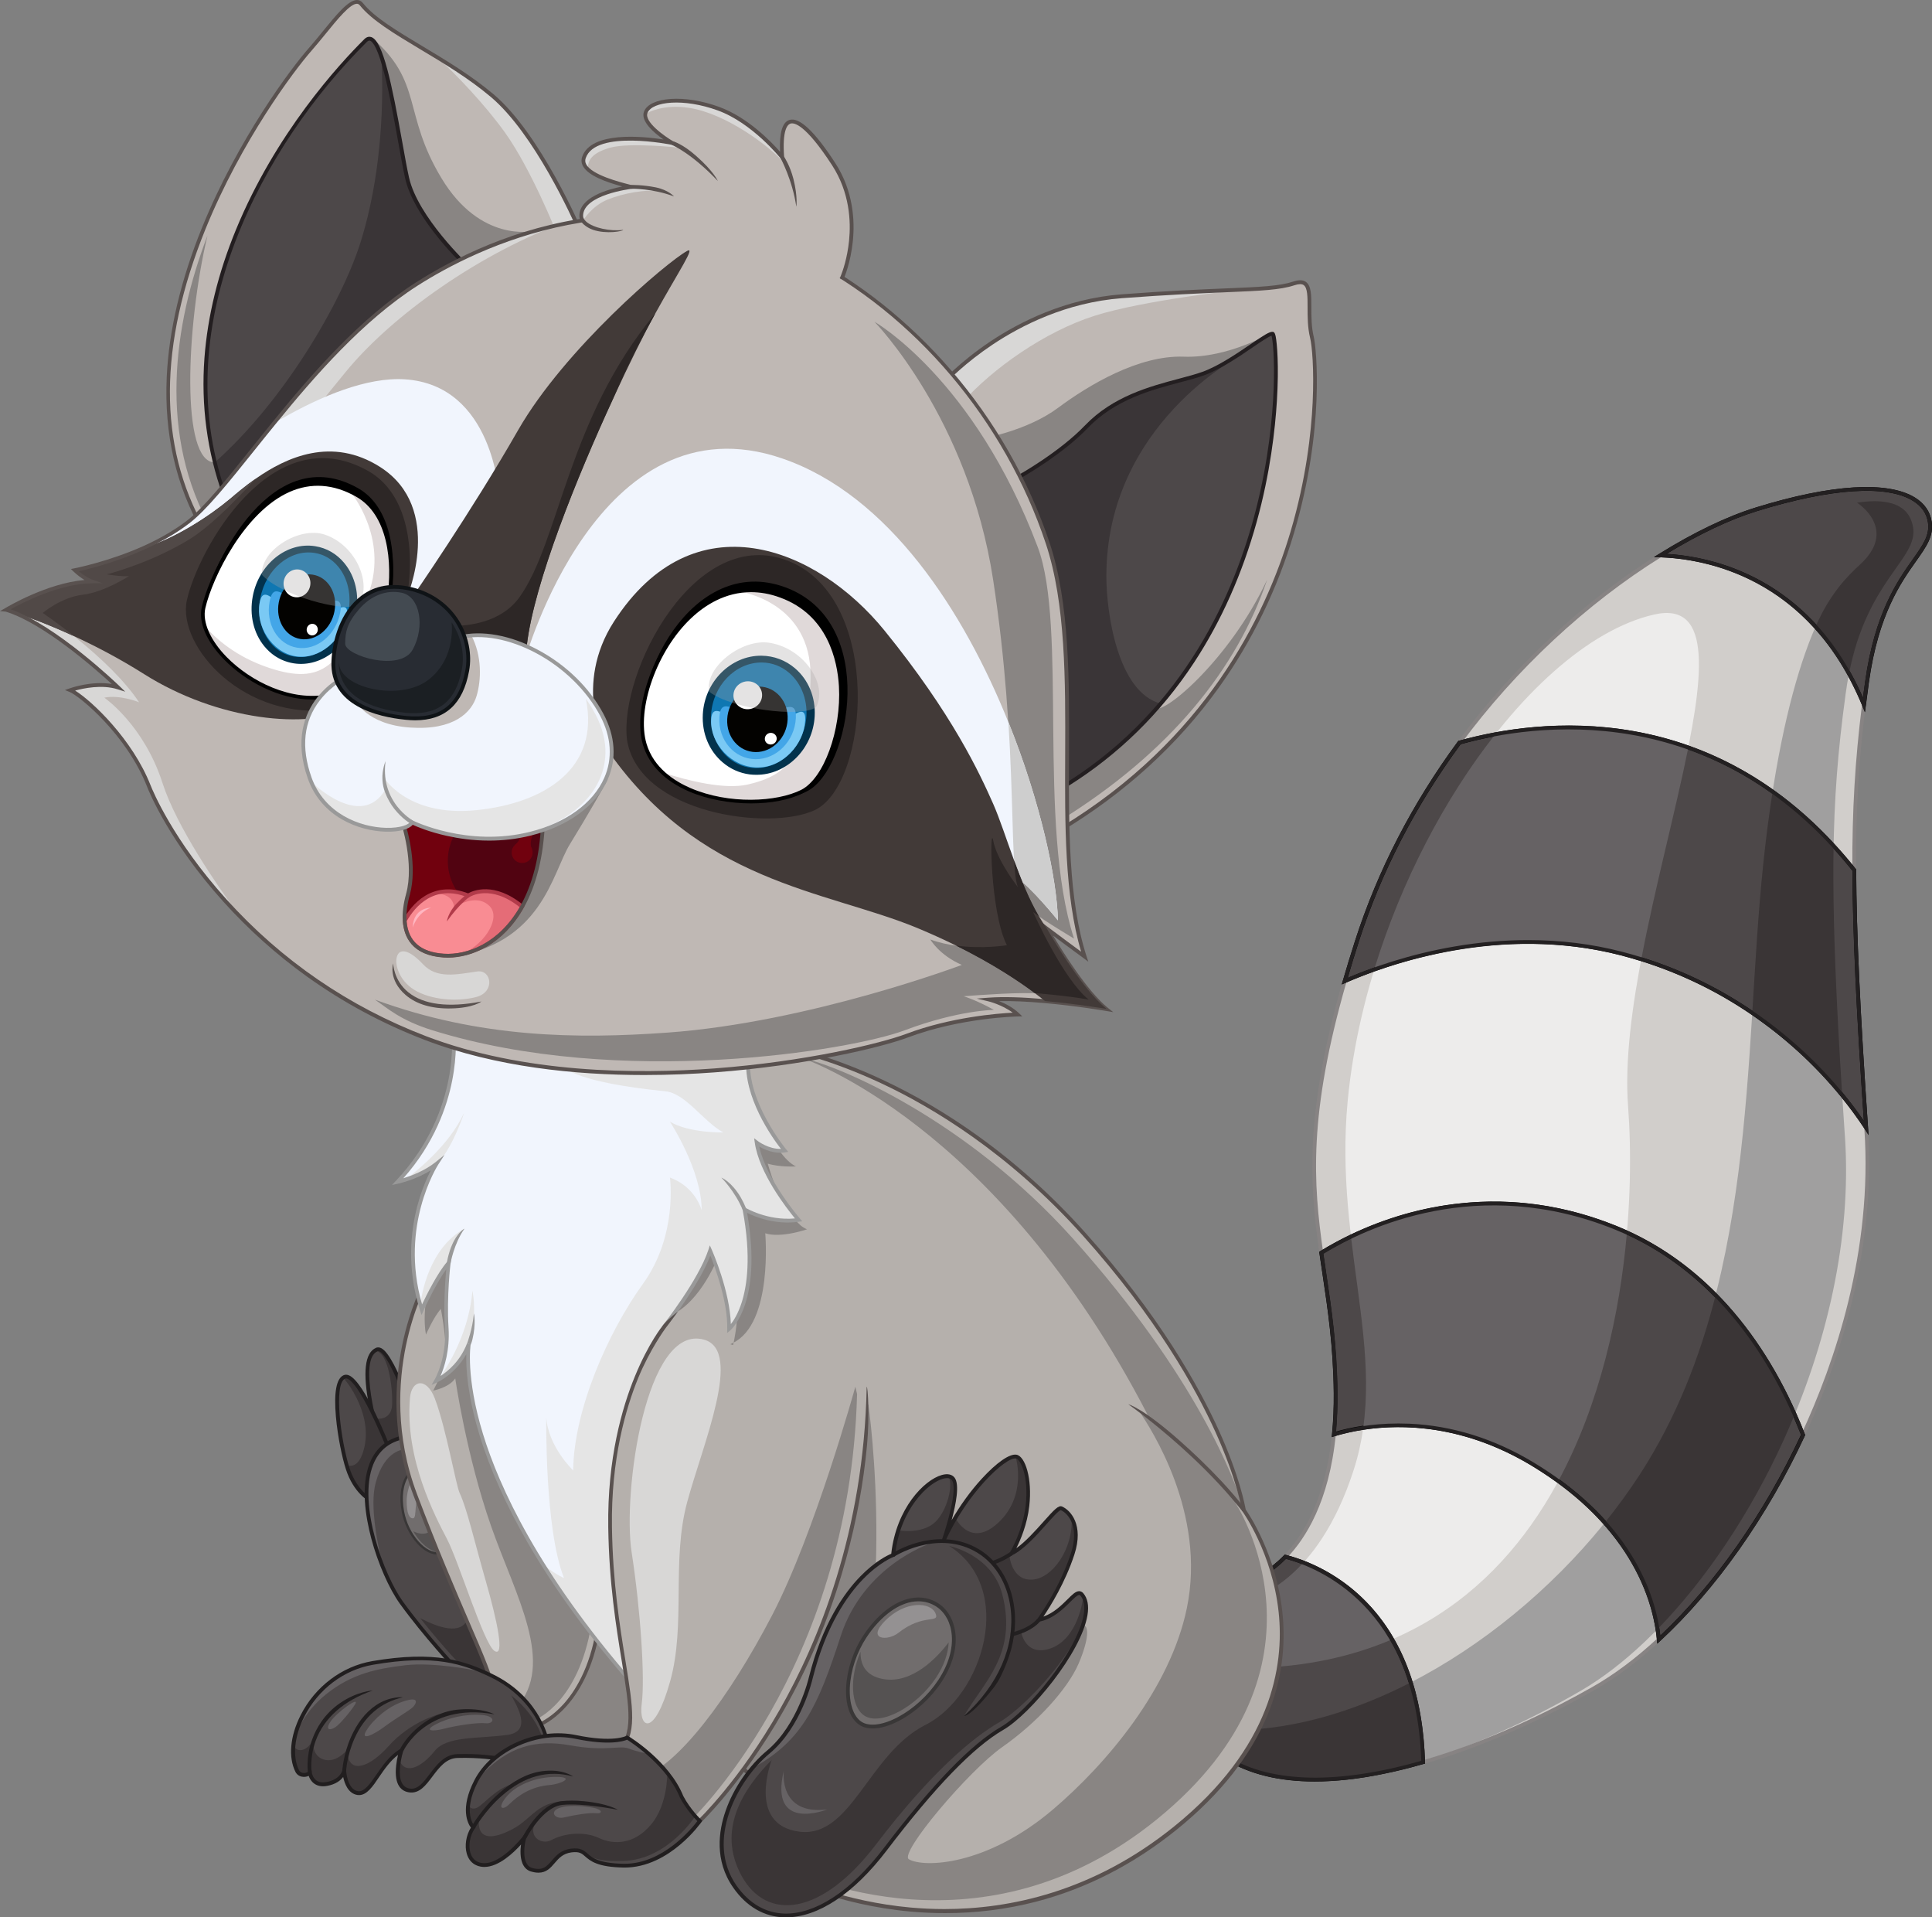 <svg width="384" height="381" viewBox="0 0 384 381" fill="none" xmlns="http://www.w3.org/2000/svg">
<rect x="0" y="0" width="384" height="381" fill="#808080" stroke="none"/>
<g clip-path="url(#clip0_424_2073)">
<path d="M104.758 331.45C104.758 331.45 104.247 343.643 106.02 346.357C107.792 349.086 132.596 352.281 132.596 352.281L153.734 344.782L122.801 313.229C122.816 313.244 106.17 315.313 104.758 331.45Z" fill="#898583"/>
<path d="M115.38 46.116L113.202 47.346L106.802 50.96L85.138 63.182L84.867 63.437L50.914 95.621L40.533 105.459C29.701 86.638 32.856 65.282 39.692 47.465C47.068 28.224 58.727 13.122 61.656 9.793C65.727 5.174 70.039 -1.41 71.812 0.825C74.606 4.319 80.481 7.468 86.835 11.338C90.516 13.572 94.332 16.047 97.802 18.971C107.267 26.919 115.38 46.116 115.38 46.116Z" fill="#BFB8B4"/>
<path d="M115.381 46.116L113.202 47.346L110.618 46.266C110.618 46.266 105.615 33.669 100.357 26.32C96.481 20.906 90.532 14.622 86.836 11.338C90.517 13.572 94.333 16.047 97.803 18.971C107.268 26.92 115.381 46.116 115.381 46.116Z" fill="#D8D7D6"/>
<path d="M50.916 95.621L42.187 105.459C31.355 86.638 34.42 64.622 41.24 46.806C36.959 64.772 35.907 92.007 42.698 91.872L50.916 95.621Z" fill="#898583"/>
<path d="M106.802 50.96L85.138 63.182L84.868 63.437L73.766 35.963V7.363C84.192 16.287 79.94 22.465 87.737 35.393C95.52 48.32 105.931 45.906 105.931 45.906L106.802 50.96Z" fill="#898583"/>
<path d="M98.043 18.686C93.566 14.922 88.443 11.863 83.936 9.163C78.813 6.089 74.396 3.449 72.113 0.585C71.797 0.195 71.407 0 70.956 0C69.243 0 66.885 2.894 64.15 6.239C63.234 7.364 62.302 8.518 61.371 9.568C57.901 13.497 47.324 27.565 40.158 45.216C35.936 55.624 33.578 65.612 33.142 74.88C32.616 86.248 34.99 96.596 40.188 105.639L40.428 106.059L85.364 63.468L115.846 46.266L115.711 45.951C115.651 45.771 107.478 26.59 98.043 18.686ZM84.958 62.838L84.913 62.868L40.609 104.859C31.414 88.543 31.489 68.582 40.849 45.501C47.985 27.939 58.486 13.962 61.927 10.063C62.858 8.998 63.805 7.843 64.721 6.719C67.11 3.779 69.574 0.75 70.941 0.75C71.166 0.75 71.347 0.855 71.512 1.05C73.885 4.019 78.362 6.689 83.531 9.793C88.023 12.477 93.116 15.522 97.547 19.256C106.186 26.515 113.803 43.461 114.885 45.951L84.958 62.838Z" fill="#59514F"/>
<path d="M92.875 52.925L44.65 98.321C43.868 96.161 43.222 94.017 42.697 91.872C34.193 57.364 56.458 24.116 72.668 8.054C73.765 6.974 74.802 8.384 75.763 11.113C77.912 17.187 79.669 29.754 80.916 35.348C82.734 43.432 92.875 52.925 92.875 52.925Z" fill="#4D4849"/>
<path d="M92.876 52.924L44.65 98.32C43.869 96.161 43.223 94.016 42.697 91.872C56.399 79.739 67.907 60.123 71.677 48.095C77.356 29.919 75.764 11.098 75.764 11.098C77.912 17.172 79.67 29.739 80.917 35.333C82.735 43.431 92.876 52.924 92.876 52.924Z" fill="#3A3537"/>
<path d="M81.292 35.258C80.886 33.458 80.451 30.999 79.94 28.149C77.897 16.827 76.154 8.113 73.78 7.364C73.45 7.259 72.954 7.244 72.413 7.783C67.365 12.793 54.761 26.5 46.888 45.666C43.358 54.244 41.27 62.793 40.639 71.086C39.932 80.564 41.164 89.772 44.289 98.456L44.484 98.996L93.416 52.925L93.131 52.655C93.025 52.55 83.05 43.147 81.292 35.258ZM44.8 97.661C33.007 63.977 52.537 28.524 72.924 8.323C73.134 8.113 73.3 8.068 73.405 8.068C73.465 8.068 73.51 8.083 73.525 8.083C74.141 8.278 75.147 9.658 76.515 15.117C77.506 19.061 78.377 23.965 79.159 28.285C79.669 31.149 80.12 33.608 80.526 35.423C82.178 42.862 90.577 51.275 92.289 52.925L44.8 97.661Z" fill="#231E20"/>
<path d="M257.007 105.309C256.075 108.519 254.934 111.833 253.597 115.192C246.671 132.424 233.901 150.975 210.735 164.908L208.646 150.211L208.09 146.341L204.109 118.297L202.622 107.769L200.173 102.7L188.004 77.565L187.373 76.245C187.373 76.245 201.345 60.498 222.979 58.849C234.081 58.009 241.533 57.769 246.806 57.544H246.821C251.809 57.319 254.843 57.079 257.172 56.314C261.98 54.709 259.381 61.308 260.778 67.007C261.454 69.841 262.686 85.858 257.007 105.309Z" fill="#BFB8B4"/>
<path d="M251.853 115.192C245.934 132.694 232.758 149.431 210.479 163.183L208.616 149.776L208.09 145.951L229.288 140.462C230.174 143.132 244.266 131.479 251.853 115.192Z" fill="#898583"/>
<path d="M246.79 57.544C245.919 57.634 227.23 59.673 217.555 62.748C207.639 65.897 197.273 73.246 191.264 79.995L187.988 77.565L187.357 76.245C187.357 76.245 201.329 60.498 222.963 58.849C234.065 58.009 241.517 57.784 246.79 57.544Z" fill="#D8D7D6"/>
<path d="M253.01 65.942C252.89 66.272 237.311 107.709 235.282 108.309C233.48 108.834 209.307 116.632 204.109 118.312L202.621 107.784L200.173 102.715L195.605 87.058C195.605 87.058 204.214 85.558 210.268 81.059C216.323 76.56 226.283 70.546 235.282 70.876C244.206 71.206 252.875 66.017 253.01 65.942Z" fill="#898583"/>
<path d="M260.643 61.068C260.643 58.684 260.643 56.809 259.576 56.029C258.99 55.609 258.164 55.579 257.037 55.954C254.318 56.854 250.562 57.019 243.741 57.304C238.814 57.514 232.068 57.784 222.919 58.489C211.666 59.344 202.517 64.068 196.823 67.862C190.663 71.986 187.103 75.96 187.058 76.005L186.893 76.185L202.232 107.874L210.419 165.508L210.9 165.223C223.55 157.619 234.096 148.006 242.224 136.668C248.849 127.43 253.897 117.052 257.232 105.789C263.302 85.303 261.679 69.227 261.109 66.902C260.643 64.968 260.643 62.898 260.643 61.068ZM260.898 80.04C260.613 85.918 259.621 95.126 256.526 105.579C251.403 122.871 239.355 147.046 211.02 164.278L202.968 107.664L187.794 76.335C188.56 75.51 191.925 72.061 197.259 68.492C202.878 64.743 211.892 60.093 222.979 59.254C232.113 58.564 238.859 58.279 243.771 58.069C250.652 57.784 254.438 57.619 257.263 56.689C258.134 56.404 258.75 56.389 259.125 56.659C259.892 57.214 259.892 58.999 259.892 61.083C259.892 62.958 259.892 65.073 260.387 67.112C260.763 68.567 261.214 73.381 260.898 80.04Z" fill="#59514F"/>
<path d="M230.73 139.817C228.416 142.531 225.862 145.171 223.068 147.66C221.836 148.755 220.559 149.835 219.237 150.87C217.028 152.594 214.7 154.259 212.221 155.804C212.176 155.834 212.131 155.864 212.086 155.894L205.971 124.7L202.711 94.676C202.711 94.676 210.748 90.207 215.902 84.838C223.098 77.324 233.479 76.29 239.113 74.265C241.547 73.395 244.221 71.76 246.579 70.201C249.704 68.146 252.258 66.212 252.934 66.332C253.956 66.481 256.931 109.073 230.73 139.817Z" fill="#4D4849"/>
<path d="M219.898 114.517C219.898 121.626 222.091 137.583 230.73 139.817C228.416 142.532 225.862 145.171 223.068 147.661C218.456 151.215 213.693 154.845 212.221 155.804C212.176 155.834 212.131 155.864 212.086 155.894L205.971 124.7L202.711 94.676C202.711 94.676 210.748 90.207 215.902 84.838C223.098 77.325 233.479 76.29 239.113 74.265C241.547 73.395 244.221 71.761 246.579 70.201L246.805 70.501C246.82 70.486 219.898 84.238 219.898 114.517Z" fill="#3A3537"/>
<path d="M253.01 65.942C252.364 65.837 251.192 66.617 248.563 68.401C245.858 70.246 242.163 72.751 238.993 73.89C237.686 74.355 236.078 74.79 234.365 75.24C228.506 76.8 221.22 78.734 215.631 84.553C210.583 89.817 202.621 94.286 202.531 94.331L202.32 94.451L205.61 124.73L211.83 156.494L212.296 156.209C222.317 149.94 230.745 141.677 237.34 131.629C242.733 123.426 246.91 114.022 249.779 103.704C252.484 93.956 253.445 85.273 253.791 79.709C254.226 72.616 253.821 68.192 253.55 66.842C253.445 66.377 253.34 66.002 253.01 65.942ZM253.145 77.31C252.934 82.784 252.153 91.392 249.629 101.26C245.408 117.817 235.522 140.567 212.341 155.279L206.347 124.64L203.117 94.871C204.439 94.106 211.53 89.937 216.172 85.078C221.61 79.409 228.777 77.505 234.546 75.975C236.273 75.525 237.896 75.09 239.233 74.61C242.493 73.441 246.234 70.891 248.968 69.031C250.456 68.011 252.123 66.887 252.724 66.707C252.979 67.532 253.37 71.251 253.145 77.31Z" fill="#231E20"/>
<path d="M83.83 286.893L77.64 288.963L76.393 289.383C76.393 289.383 76.258 288.978 76.033 288.273C75.642 287.043 75.011 284.928 74.425 282.499C73.088 277.04 71.991 270.036 74.545 268.372C74.65 268.297 74.771 268.237 74.891 268.177C77.85 266.947 83.83 286.893 83.83 286.893Z" fill="#4D4849"/>
<path d="M83.83 286.893L77.641 288.963C77.07 288.723 76.544 288.483 76.048 288.273C74.335 287.523 73.134 286.983 73.239 286.983L74.441 282.499L74.606 281.884C74.606 281.884 77.806 282.484 77.941 279.11C78.061 275.735 77.235 269.017 74.756 268.432C74.681 268.417 74.606 268.402 74.561 268.372C74.666 268.297 74.786 268.237 74.906 268.177C77.851 266.947 83.83 286.893 83.83 286.893Z" fill="#3A3536"/>
<path d="M75.733 267.877C75.312 267.667 74.966 267.742 74.756 267.817C72.502 268.762 72.037 272.721 73.404 279.605C74.395 284.614 76.018 289.428 76.048 289.473L76.168 289.833L84.311 287.118L84.206 286.773C83.665 285.004 78.903 269.377 75.733 267.877ZM76.634 288.888C74.816 283.414 71.286 270.067 75.041 268.522C75.072 268.507 75.117 268.492 75.177 268.492C75.237 268.492 75.312 268.507 75.417 268.552C77.776 269.677 81.862 281.674 83.379 286.653L76.634 288.888Z" fill="#211E1F"/>
<path d="M77.595 288.693L76.648 290.883L73.538 297.991C73.538 297.991 70.609 296.492 69.107 291.843C69.031 291.633 68.971 291.393 68.896 291.153C67.484 286.264 65.832 275.601 68.16 273.786C68.25 273.726 68.325 273.666 68.43 273.621C68.656 273.531 68.881 273.531 69.137 273.621C72.216 274.746 77.595 288.693 77.595 288.693Z" fill="#4D4849"/>
<path d="M77.595 288.693L76.648 290.883L73.539 297.991C73.539 297.991 70.609 296.492 69.107 291.843C69.031 291.633 68.971 291.393 68.896 291.153C70.128 291.528 71.27 291.033 72.051 288.858C74.695 281.45 68.581 273.966 68.16 273.786L69.137 273.621C72.216 274.746 77.595 288.693 77.595 288.693Z" fill="#3A3536"/>
<path d="M69.348 273.291C68.972 273.141 68.612 273.126 68.281 273.276C66.854 273.921 66.343 276.68 66.764 281.495C67.124 285.574 68.041 289.773 68.747 291.947C70.279 296.687 73.239 298.246 73.359 298.321L73.72 298.501L78.001 288.693L77.941 288.543C77.4 287.133 72.488 274.581 69.348 273.291ZM73.374 297.436C72.578 296.882 70.595 295.217 69.468 291.723C67.74 286.354 66.268 275.001 68.582 273.951C68.642 273.921 68.702 273.906 68.762 273.906C68.852 273.906 68.942 273.921 69.047 273.966C71.421 274.941 75.673 284.764 77.19 288.663L73.374 297.436Z" fill="#211E1F"/>
<path d="M101.214 332.934L93.462 334.854L90.608 335.559L91.524 332.5C91.524 332.5 87.062 327.835 82.57 322.137C81.624 320.952 80.692 319.707 79.791 318.462C78.634 316.873 77.357 314.488 76.23 311.714C72.279 302.071 69.981 287.733 80.166 285.604C80.242 285.589 80.317 285.574 80.407 285.559C81.008 285.454 81.594 285.439 82.165 285.529C89.751 286.684 95.235 304.425 98.33 317.862C100.223 326.231 101.214 332.934 101.214 332.934Z" fill="#4D4849"/>
<path d="M90.036 305.55C89.375 307.199 88.383 308.369 87.227 308.594C85.424 308.939 83.14 307.184 81.608 304.515C81.262 303.93 80.962 303.285 80.707 302.625C80.436 301.92 80.226 301.171 80.076 300.406C79.174 295.622 80.707 291.842 83.951 291.303C85.484 291.048 87.212 291.722 88.564 293.267C89.54 294.377 90.306 295.937 90.682 297.946C91.193 300.586 90.877 303.45 90.036 305.55Z" fill="#716D6D"/>
<path d="M82.135 293.597C82.03 293.567 80.828 295.877 80.828 298.276C80.828 300.676 81.339 301.8 82.135 301.695C82.931 301.59 82.15 298.021 83.653 296.566C85.155 295.112 82.135 293.597 82.135 293.597Z" fill="#949192"/>
<path d="M90.563 305.309C89.902 306.959 88.91 308.129 87.754 308.354C85.951 308.699 83.667 306.944 82.135 304.274C82.135 304.274 84.914 305.864 86.416 303.3C87.303 301.77 89.211 303.495 90.563 305.309Z" fill="#555252"/>
<path d="M83.922 291.047C82.675 291.257 81.624 291.932 80.873 293.012C79.656 294.752 79.28 297.451 79.851 300.436C80.752 305.205 84.433 309.359 87.273 308.834C87.799 308.729 88.309 308.444 88.775 307.994C89.481 307.319 90.067 306.269 90.503 304.935C91.209 302.76 91.359 300.196 90.923 297.871C89.977 292.847 86.612 290.597 83.922 291.047ZM90.458 297.961C90.878 300.211 90.728 302.7 90.052 304.785C89.391 306.809 88.324 308.144 87.183 308.354C86.011 308.579 84.523 307.814 83.186 306.299C81.774 304.71 80.722 302.535 80.317 300.331C79.776 297.466 80.121 294.902 81.263 293.267C81.444 293.027 81.624 292.802 81.834 292.592C82.435 292.007 83.171 291.632 84.013 291.497C86.461 291.107 89.571 293.222 90.458 297.961Z" fill="#393737"/>
<path d="M82.134 285.528L80.406 288.018C80.406 288.018 76.47 287.973 74.667 294.646C73.435 299.205 75.058 307.124 76.215 311.698C72.263 302.055 69.965 287.718 80.151 285.588C80.226 285.573 80.301 285.558 80.391 285.543C80.977 285.453 81.563 285.453 82.134 285.528Z" fill="#666264"/>
<path d="M102.175 332.335L94.423 334.254L91.568 334.959L92.47 331.9C92.47 331.9 88.008 327.236 83.516 321.537C87.241 323.486 91.598 324.896 92.92 321.777C95.384 316.048 86.791 303.78 86.671 303.615L99.245 317.278C101.183 325.631 102.175 332.335 102.175 332.335Z" fill="#3A3536"/>
<path d="M97.383 312.553C93.702 298.381 89.585 289.593 85.138 286.428C83.576 285.318 81.954 284.899 80.316 285.198C77.011 285.813 74.727 287.673 73.495 290.717C71.662 295.292 72.654 301.395 73.796 305.714C75.103 310.633 77.341 315.717 79.475 318.672C84.207 325.211 90.081 331.509 91.088 332.589L90.051 336.083L101.634 333.234L101.589 332.904C101.574 332.784 100.117 323.066 97.383 312.553ZM91.148 335.034L91.929 332.379L91.779 332.229C91.719 332.154 85.214 325.331 80.076 318.237C76.41 313.168 71.001 298.951 74.186 291.002C75.313 288.198 77.416 286.503 80.436 285.933C80.737 285.873 81.037 285.843 81.323 285.843C82.449 285.843 83.576 286.233 84.673 287.028C94.453 293.987 100.177 328.84 100.763 332.649L91.148 335.034Z" fill="#211E1F"/>
<path d="M370.929 224.28C372.357 244.901 367.113 266.347 358.385 285.138C350.783 301.485 340.537 315.807 329.705 325.81C325.408 329.785 321.006 333.084 316.664 335.558C306.268 341.467 294.4 346.836 282.877 350.166C267.898 354.485 253.536 355.34 243.846 349.371L244.792 343.597L249.675 313.558C249.675 313.558 252.349 312.583 255.489 309.344C259.32 305.399 263.857 298.081 265.134 285.048C265.389 282.514 265.51 279.769 265.48 276.77C265.374 265.657 263.827 257.334 262.625 248.936C260.687 235.288 259.665 221.416 267.267 194.976C267.988 192.457 268.785 189.832 269.671 187.088C274.509 172.061 281.735 158.863 290.073 147.57C302.377 130.894 317.07 118.401 329.99 110.378C337.141 105.939 343.752 102.864 349.1 101.215C361.149 97.495 369.923 96.55 375.617 97.525C380.469 98.365 383.068 100.6 383.564 103.704C384.616 110.453 374.249 112.852 371.095 135.498C370.884 137.043 370.674 138.572 370.479 140.072C369.187 150.375 368.51 160.078 368.556 172.9C368.601 185.663 369.367 201.515 370.929 224.13C370.929 224.19 370.929 224.235 370.929 224.28Z" fill="#D1CECB"/>
<path d="M366.693 225.795C368.075 246.206 363.012 267.442 354.569 286.039C347.222 302.205 337.307 316.393 326.835 326.306C322.674 330.235 318.437 333.504 314.231 335.949C304.18 341.798 292.702 347.106 281.57 350.406C267.087 354.68 253.205 355.535 243.846 349.611L244.762 343.897C245.378 343.837 246.039 343.807 246.715 343.777C276.191 342.862 308.281 320.217 325.904 293.012C349.386 256.794 346.546 209.509 350.422 172.061C354.298 134.613 362.546 116.482 369.682 112.193C376.818 107.889 369.096 99.91 369.096 99.91C373.784 100.735 378.005 100.945 378.877 106.449C379.928 113.123 369.878 115.507 366.828 137.928C366.618 139.457 366.422 140.972 366.242 142.457C364.995 152.655 364.349 162.268 364.394 174.955C364.439 187.583 365.175 203.285 366.678 225.66C366.693 225.705 366.693 225.75 366.693 225.795Z" fill="#A09F9F"/>
<path d="M249.044 317.442C249.044 317.442 261.844 314.487 269.056 292.097C276.267 269.706 265.104 248.08 267.854 218.866C272.09 173.905 302.738 128.074 328.744 122.12C352.571 116.661 320.887 183.803 323.591 219.781C326.295 255.759 316.47 329.769 249.029 331.464V317.442H249.044Z" fill="#EDECEB"/>
<path d="M380.635 98.89C375.227 95.516 363.974 96.206 348.981 100.84C343.287 102.594 336.646 105.789 329.781 110.048C314.892 119.301 300.68 132.543 289.758 147.346C280.699 159.628 273.818 172.961 269.311 186.968C268.44 189.667 267.629 192.337 266.892 194.871C263.407 206.974 261.469 217.397 260.973 226.725C260.538 234.808 261.168 241.467 262.235 248.981C262.43 250.36 262.641 251.77 262.851 253.135C263.903 260.198 264.999 267.502 265.09 276.77C265.12 279.65 264.999 282.409 264.744 285.003C263.467 298.081 258.855 305.309 255.204 309.074C252.169 312.208 249.555 313.183 249.54 313.198L249.33 313.273L243.426 349.551L243.636 349.686C248.278 352.55 254.228 354.005 261.304 354.005C261.319 354.005 261.334 354.005 261.349 354.005C267.719 354.005 274.975 352.835 282.953 350.526C296.549 346.596 308.868 340.403 316.815 335.888C321.157 333.429 325.559 330.13 329.931 326.095C341.018 315.852 351.234 301.365 358.701 285.303C363.253 275.525 366.648 265.492 368.812 255.489C371.14 244.721 371.967 234.223 371.276 224.265L371.261 224.13C369.668 201.11 368.947 185.318 368.902 172.931C368.857 160.993 369.428 151.185 370.81 140.147C371.005 138.572 371.2 137.073 371.411 135.573C373.289 122.121 377.781 115.777 380.755 111.578C382.829 108.653 384.331 106.539 383.88 103.674C383.61 101.65 382.513 100.06 380.635 98.89ZM380.184 111.113C377.165 115.372 372.613 121.806 370.705 135.438C370.494 136.938 370.299 138.437 370.089 140.027C368.707 151.11 368.121 160.948 368.166 172.916C368.211 185.318 368.947 201.125 370.539 224.175L370.554 224.31C372.237 248.621 364.68 270.726 358.04 284.988C350.603 300.96 340.447 315.373 329.435 325.556C325.108 329.56 320.752 332.814 316.455 335.244C308.553 339.728 296.278 345.906 282.757 349.806C274.825 352.1 267.629 353.24 261.349 353.24C254.513 353.24 248.744 351.89 244.252 349.176L250.006 313.828C250.697 313.528 253.041 312.388 255.745 309.599C259.471 305.759 264.188 298.381 265.495 285.078C265.751 282.469 265.871 279.665 265.841 276.77C265.751 267.457 264.654 260.123 263.602 253.03C263.392 251.665 263.182 250.255 262.986 248.876C261.018 235.078 260.012 221.521 267.629 195.081C268.35 192.547 269.161 189.892 270.032 187.208C274.509 173.275 281.36 160.018 290.374 147.795C301.236 133.068 315.373 119.901 330.186 110.693C336.992 106.464 343.572 103.299 349.206 101.56C363.989 96.986 375.016 96.266 380.245 99.535C381.927 100.585 382.904 102.01 383.189 103.764C383.58 106.329 382.228 108.233 380.184 111.113Z" fill="#878383"/>
<path d="M282.875 350.166C280.201 350.931 277.542 351.606 274.928 352.131C274.913 352.131 274.913 352.131 274.898 352.146H274.883C262.894 354.575 251.822 354.276 243.889 349.386C243.874 349.386 243.859 349.372 243.859 349.372L249.058 317.458L249.688 313.574C249.688 313.574 252.363 312.599 255.503 309.359C256.554 309.629 257.771 310.004 259.078 310.529C264.472 312.629 271.653 316.993 276.716 325.781C278.158 328.271 279.42 331.105 280.427 334.344C281.809 338.784 282.695 343.973 282.89 350.031C282.875 350.061 282.875 350.106 282.875 350.166Z" fill="#4D4849"/>
<path d="M261.287 354.005C254.256 354.005 248.367 352.566 243.695 349.701C243.68 349.686 243.665 349.686 243.65 349.671L243.439 349.536L243.469 349.281L248.668 317.367L249.329 313.258L249.539 313.183C249.569 313.168 252.168 312.194 255.203 309.059L255.353 308.909L255.563 308.969C256.765 309.284 257.982 309.674 259.184 310.139C264.442 312.179 271.804 316.513 277.002 325.556C278.519 328.18 279.766 331.09 280.743 334.194C282.215 338.918 283.041 344.227 283.222 349.986L283.237 350.436L282.951 350.511C280.217 351.306 277.543 351.966 274.989 352.476C274.974 352.476 274.974 352.476 274.959 352.476L274.914 352.491H274.899C269.986 353.51 265.434 354.005 261.287 354.005ZM244.251 349.176C251.492 353.54 261.768 354.41 274.793 351.771C274.808 351.771 274.808 351.771 274.823 351.756H274.839C277.287 351.261 279.856 350.631 282.47 349.881C282.29 344.242 281.464 339.053 280.037 334.419C279.09 331.36 277.843 328.495 276.371 325.931C271.263 317.083 264.067 312.838 258.929 310.844C257.817 310.409 256.705 310.049 255.593 309.749C252.949 312.418 250.696 313.528 250.005 313.813L244.251 349.176Z" fill="black"/>
<path d="M280.411 334.314C281.794 338.754 282.68 343.943 282.875 350.001C282.44 350.136 282.004 350.271 281.583 350.391C279.345 351.051 277.136 351.636 274.943 352.116C274.928 352.116 274.928 352.116 274.913 352.131H274.898C262.909 354.77 251.762 354.605 243.859 349.611L243.889 349.386L244.761 343.898C245.377 343.838 246.038 343.808 246.714 343.778C257.876 343.433 269.414 339.968 280.411 334.314Z" fill="#3A3536"/>
<path d="M276.701 325.751C268.784 329.155 259.619 331.195 249.043 331.465V317.443C249.043 317.443 253.745 316.348 259.064 310.499C264.457 312.599 271.638 316.963 276.701 325.751Z" fill="#666264"/>
<path d="M272.209 319.002C266.17 312.463 259.199 309.914 255.578 308.969L255.368 308.909L255.218 309.059C252.183 312.194 249.569 313.168 249.554 313.183L249.344 313.258L243.439 349.536L243.65 349.671C248.292 352.536 254.241 353.99 261.317 353.99C261.332 353.99 261.347 353.99 261.362 353.99C267.732 353.99 274.989 352.821 282.966 350.511L283.252 350.436L283.237 350.151C282.861 336.984 279.15 326.501 272.209 319.002ZM244.251 349.176L250.005 313.828C250.696 313.528 252.949 312.433 255.593 309.764C261.933 311.474 281.479 319.227 282.485 349.896C266.05 354.59 252.829 354.335 244.251 349.176Z" fill="#232021"/>
<path d="M118.866 323.742C116.327 339.249 107.313 342.668 107.313 342.668L102.61 339.324L97.908 335.979C97.803 332.08 91.072 319.692 82.509 296.972C73.946 274.251 84.537 254.905 84.537 254.905L86.52 250.241L87.752 247.362L89.21 243.942L92.439 245.097L99.035 247.467C99.02 247.452 121.405 308.235 118.866 323.742Z" fill="#B5B0AC"/>
<path d="M117.543 322.767C115.004 338.274 106.606 341.603 106.606 341.603L102.625 339.309C110.497 330.595 102.459 317.113 97.607 303.256C92.649 289.084 90.486 273.907 90.486 273.907C89.164 275.796 86.099 276.321 86.099 276.321C86.099 276.321 87.346 274.027 88.322 271.417C89.299 268.808 87.631 260.094 87.631 260.094C86.174 261.714 84.657 265.208 84.657 265.208C83.725 259.884 85.693 253.286 85.693 253.286L86.519 250.241L87.241 247.602L87.751 247.362L92.439 245.112L99.034 247.482C99.019 247.452 120.082 307.26 117.543 322.767Z" fill="#898583"/>
<path d="M99.365 247.316L99.305 247.152L88.984 243.447L84.191 254.71C84.011 255.04 81.457 259.899 79.94 267.308C78.498 274.356 77.701 285.244 82.148 297.062C86.174 307.725 89.825 316.228 92.514 322.422C95.504 329.365 97.487 333.954 97.532 335.949V336.129L107.267 343.058L107.448 342.983C107.538 342.953 109.806 342.068 112.406 339.233C114.779 336.654 117.904 331.87 119.226 323.771C120.293 317.278 117.273 302.431 110.242 279.65C105.029 262.718 99.425 247.466 99.365 247.316ZM118.505 323.681C117.213 331.57 114.208 336.219 111.91 338.724C109.836 340.988 107.944 341.963 107.373 342.233L98.283 335.769C98.133 333.564 96.255 329.215 93.206 322.152C90.531 315.958 86.881 307.47 82.854 296.822C78.468 285.184 79.249 274.446 80.661 267.503C82.208 259.959 84.822 255.115 84.853 255.07L89.389 244.407L98.704 247.751C100.011 251.261 120.924 308.834 118.505 323.681Z" fill="#59514F"/>
<path d="M108.86 346.416L98.825 349.4C98.825 349.4 95.564 348.801 90.907 348.95C86.25 349.1 85.153 356.299 81.442 355.804C79.159 355.489 78.933 352.985 79.159 350.87C79.204 350.465 79.264 350.09 79.324 349.73C79.504 348.711 79.745 347.946 79.775 347.856V347.841C75.523 350.285 73.916 356.734 71.061 356.284C68.627 355.894 68.402 351.89 68.402 351.89C68.402 351.89 67.951 353.944 64.947 354.484C61.942 355.039 61.596 352.265 61.596 352.265C60.815 352.94 59.523 352.835 59.072 351.935C58.351 350.495 58.111 348.726 58.321 346.806C58.381 346.266 58.471 345.711 58.592 345.156C59.989 338.932 65.593 331.914 74.066 330.459C84.447 328.674 90.141 329.829 94.618 331.614C95.67 332.034 96.646 332.484 97.608 332.949C99.305 333.758 100.748 334.688 101.979 335.663C107.929 340.387 108.86 346.416 108.86 346.416Z" fill="#4D4849"/>
<path d="M87.437 340.582V340.912C83.141 341.992 79.79 347.841 79.79 347.841C75.539 350.285 73.931 356.734 71.077 356.284C68.643 355.894 68.418 351.89 68.418 351.89C68.418 351.89 67.967 353.944 64.962 354.484C61.958 355.039 61.612 352.265 61.612 352.265C60.831 352.94 59.539 352.835 59.088 351.935C58.367 350.495 58.127 348.725 58.337 346.806C58.592 347.316 58.938 347.676 59.404 347.751C61.252 348.036 62.483 345.351 62.559 345.186L62.213 346.371C62.213 346.371 62.123 349.28 64.737 349.73C67.351 350.18 69.424 347.211 69.424 347.211L69.064 348.56C69.605 352.625 73.646 350.99 77.191 347.016C81.683 341.962 87.437 340.582 87.437 340.582Z" fill="#3A3536"/>
<path d="M83.622 342.817C80.677 345.066 79.49 347.601 79.445 347.706L80.121 348.021C80.136 347.991 81.278 345.546 84.073 343.417C86.657 341.452 91.224 339.367 98.27 340.657C98.27 340.657 96.016 339.352 91.434 339.682C87.888 339.922 85.35 341.497 83.622 342.817Z" fill="#211E1F"/>
<path d="M69.754 345.186C68.221 348.651 68.041 351.755 68.041 351.89L68.792 351.92C68.792 351.89 68.957 348.815 70.445 345.486C72.428 341.032 75.673 338.273 80.09 337.268C80.09 337.268 77.476 336.998 74.742 338.842C72.578 340.297 70.941 342.502 69.754 345.186Z" fill="#211E1F"/>
<path d="M62.047 345.651C60.725 349.265 61.205 352.22 61.22 352.34L61.957 352.22C61.957 352.19 61.491 349.34 62.738 345.921C64.405 341.377 68.326 337.913 74.096 335.918C74.096 335.918 70.971 336.083 67.605 338.407C64.375 340.642 62.858 343.462 62.047 345.651Z" fill="#211E1F"/>
<path d="M94.618 331.614L94.318 331.899C94.318 331.899 86.175 330.234 80.496 330.909C74.817 331.584 69.995 332.589 64.977 336.533C59.959 340.477 58.637 345.186 58.637 345.186C58.637 345.186 58.622 345.186 58.592 345.156C59.989 338.932 65.593 331.914 74.066 330.459C84.447 328.674 90.141 329.829 94.618 331.614Z" fill="#666264"/>
<path d="M108.17 346.851L98.811 349.401C98.811 349.401 95.55 348.801 90.893 348.951C86.236 349.101 85.139 356.299 81.428 355.804C79.145 355.49 78.919 352.985 79.145 350.87C79.19 350.466 79.25 350.091 79.31 349.731C79.34 349.791 79.385 349.866 79.43 349.941C80.737 352.79 83.982 350.945 86.386 347.946C88.79 344.947 94.694 345.547 100.794 344.752C105.917 344.077 102.687 338.933 101.635 336.908C107.584 341.647 108.17 346.851 108.17 346.851Z" fill="#3A3536"/>
<path d="M71.362 356.704C71.242 356.704 71.137 356.689 71.016 356.674C69.199 356.389 68.493 354.425 68.207 353.105C67.696 353.78 66.75 354.56 65.022 354.875C63.986 355.07 63.114 354.905 62.438 354.41C61.822 353.96 61.507 353.33 61.356 352.88C60.936 353.075 60.47 353.135 60.004 353.045C59.433 352.94 58.983 352.595 58.727 352.1C57.27 349.191 57.646 344.977 59.749 340.837C62.633 335.139 67.967 331.119 73.976 330.085C86.536 327.925 92.38 330.04 97.743 332.589C102.941 335.064 105.781 338.663 107.238 341.257C108.831 344.062 109.176 346.266 109.191 346.356L109.236 346.686L98.795 349.791L98.705 349.776C98.675 349.776 95.43 349.191 90.877 349.326C88.669 349.401 87.302 351.215 85.965 352.985C84.628 354.77 83.366 356.449 81.338 356.164C79.91 355.969 78.288 354.89 78.739 350.825C78.829 350.016 78.979 349.266 79.114 348.711C77.582 349.866 76.41 351.56 75.373 353.075C74.081 355.01 72.909 356.704 71.362 356.704ZM68.643 349.296L68.793 351.875C68.793 351.905 69.033 355.595 71.137 355.924C72.399 356.119 73.51 354.515 74.802 352.655C76.079 350.81 77.507 348.726 79.595 347.526L80.436 347.046L80.136 347.961C80.136 347.976 79.7 349.341 79.535 350.9C79.234 353.675 79.895 355.205 81.488 355.415C83.065 355.624 84.147 354.185 85.409 352.52C86.776 350.705 88.323 348.636 90.892 348.561C95.114 348.426 98.224 348.906 98.795 348.996L108.425 346.131C108.275 345.427 107.794 343.672 106.607 341.572C105.195 339.098 102.461 335.633 97.458 333.249C92.019 330.654 86.506 328.675 74.141 330.804C68.357 331.794 63.234 335.663 60.455 341.167C58.487 345.037 58.096 349.101 59.433 351.755C59.569 352.04 59.839 352.22 60.169 352.295C60.59 352.37 61.041 352.25 61.356 351.98L61.882 351.515L61.972 352.22C61.972 352.235 62.123 353.24 62.889 353.795C63.385 354.155 64.061 354.26 64.887 354.11C67.591 353.615 68.027 351.875 68.042 351.8L68.643 349.296Z" fill="#211E1F"/>
<path d="M233.707 363.153C196.298 393.447 156.291 372.976 156.291 372.976C156.291 372.976 156.381 371.717 156.486 369.932C156.576 368.417 156.666 366.528 156.711 364.713C156.786 361.564 156.741 358.609 156.291 358.189C155.284 357.23 144.016 348.681 144.016 348.681L139.539 332.544L118.867 258.039L145.804 204.725L156.291 208.324C156.291 208.324 158.199 208.639 161.519 209.614C171.494 212.553 194.135 221.401 215.453 245.202C243.847 276.92 247.228 300.091 247.228 300.091C247.228 300.091 271.115 332.859 233.707 363.153Z" fill="#B5B0AC"/>
<path d="M165.139 354.125C162.675 359.074 159.791 362.479 156.711 364.713C156.786 361.564 156.741 358.609 156.29 358.19C155.284 357.23 144.016 348.681 144.016 348.681L139.539 332.545L172.591 279.035C172.591 279.035 179.321 325.616 165.139 354.125Z" fill="#898583"/>
<path d="M149.049 216.588C149.049 216.588 153.496 229.575 158.199 231.78C158.199 231.78 154.999 231.975 152.595 231.225C152.595 231.225 154.803 239.278 157.448 241.273C157.448 241.273 158.394 243.478 160.407 244.272C160.407 244.272 155.239 246.087 152.099 245.067C152.099 245.067 153.692 262.914 145.699 266.843C137.707 270.772 145.699 267.278 145.699 267.278C145.699 267.278 147.697 259.509 145.474 254.785L142.875 249.386C142.875 249.386 139.494 258.715 133.185 261.444C126.875 264.174 149.049 216.588 149.049 216.588Z" fill="#898583"/>
<path d="M154.097 370.277C153.631 370.037 153.391 369.902 153.391 369.902C153.391 369.902 153.691 370.082 154.097 370.277Z" fill="#898583"/>
<path d="M245.469 298.516C245.469 298.516 247.152 299.761 246.941 299.086C245.499 294.407 238.138 273.936 213.304 246.176C191.986 222.376 166.521 211.653 159.475 210.273C159.475 210.273 198.055 222.991 228.147 281.224C228.147 281.224 226.089 279.875 226.419 280.37C228.703 283.864 239.805 300.616 235.899 319.542C232.594 335.559 219.854 350.571 209.293 359.554C196.057 370.817 183.557 371.177 180.643 369.452C178.645 368.252 192.616 351.771 199.197 347.166C206.078 342.352 212.192 335.664 214.386 330.565C216.579 325.466 216.894 321.462 213.845 323.411L170.352 365.658C170.352 365.658 170.697 366.753 171.313 368.072C164.372 368.087 159.64 368.807 156.5 369.947C156.425 371.177 155.013 370.697 154.111 370.292C159.55 373.051 195.426 389.473 229.89 361.564C267.283 331.24 245.469 298.516 245.469 298.516Z" fill="#898583"/>
<path d="M224.256 279.035C224.301 279.065 225.969 280.235 228.508 282.26C233.21 285.994 240.902 292.622 246.941 300.331L247.527 299.866C246.04 297.976 244.462 296.147 242.855 294.407C240.031 291.378 237.116 288.618 234.472 286.279C227.065 279.725 224.256 279.035 224.256 279.035Z" fill="#59514F"/>
<path d="M247.588 299.956C247.452 299.176 246.401 293.433 242.329 284.404C238.303 275.481 230.431 261.384 215.738 244.977C209.248 237.718 202.082 231.27 194.45 225.781C188.35 221.387 181.935 217.607 175.385 214.548C164.583 209.494 156.936 208.069 156.38 207.979L145.608 204.29L118.461 258.024L143.655 348.817L143.685 348.937L143.791 349.012C143.896 349.102 155.058 357.56 156.02 358.475C156.56 359.15 156.395 366.378 155.914 372.977L155.899 373.232L156.125 373.352C156.23 373.397 166.356 378.511 180.944 379.846C183.257 380.055 185.556 380.16 187.854 380.16C194.029 380.16 200.083 379.396 205.943 377.881C215.963 375.271 225.383 370.442 233.961 363.499C242.54 356.555 248.594 348.877 251.96 340.718C254.664 334.179 255.64 327.296 254.874 320.277C253.642 308.894 248.189 300.811 247.588 299.956ZM233.466 362.854C217.24 376.006 200.519 379.351 187.689 379.351C185.33 379.351 183.107 379.231 181.034 379.051C167.768 377.851 158.228 373.487 156.681 372.752C156.741 371.882 156.936 368.943 157.041 365.958C157.297 358.625 156.786 358.145 156.545 357.92C155.584 357.005 145.533 349.372 144.346 348.472L119.272 258.084L145.999 205.19L156.17 208.684L156.23 208.699C156.305 208.714 163.997 210.049 175.069 215.223C185.3 220.007 200.549 229.14 215.182 245.472C229.8 261.804 237.642 275.811 241.638 284.674C245.965 294.287 246.852 300.106 246.867 300.166L246.882 300.256L246.942 300.331C247.002 300.406 252.876 308.58 254.138 320.322C255.295 331.135 252.666 347.317 233.466 362.854Z" fill="#59514F"/>
<path d="M147.981 240.328C151.437 258.624 144.902 264.098 144.902 264.098C145.052 257.35 141.146 248.501 141.146 248.501C139.117 254.62 132.056 263.573 132.056 263.573L135.362 266.573L126.047 334.959C118.235 326.021 112.24 317.848 107.673 310.514C90.441 282.875 93.191 267.083 93.191 267.083C92.845 267.982 92.439 268.792 91.974 269.512C91.974 269.512 91.974 269.527 91.959 269.527C90.381 272.017 88.338 273.441 87.317 274.026C86.911 274.266 86.671 274.371 86.671 274.371C86.671 274.371 89.18 270.172 88.774 263.873C88.428 258.519 88.954 252.955 89.119 251.396C89.149 251.126 89.164 250.976 89.164 250.976C86.656 253.87 83.801 260.274 83.801 260.274C83.696 259.944 83.591 259.614 83.501 259.299C79.444 245.412 84.958 234.389 86.415 231.84C86.626 231.48 86.746 231.285 86.746 231.285C84.672 232.964 82.043 233.969 80.436 234.464C79.549 234.749 78.978 234.869 78.978 234.869C91.944 221.147 90.351 205.175 89.901 203.735C89.901 203.735 130.734 202.505 144.346 206.929C147.17 207.844 148.823 209.014 148.702 210.484C147.951 219.032 155.914 228.63 155.914 228.63C152.984 229.08 150.355 227.056 150.355 227.056C151.332 233.954 158.693 242.427 158.693 242.427C152.789 243.252 147.981 240.328 147.981 240.328Z" fill="#F1F5FD"/>
<path d="M86.446 231.84C86.656 231.48 86.777 231.285 86.777 231.285C84.703 232.965 82.074 233.969 80.467 234.464C82.856 232.695 89.301 227.536 92.245 221.132C92.26 221.132 89.901 228.405 86.446 231.84Z" fill="#E5E5E5"/>
<path d="M91.99 269.512C90.397 272.016 88.369 273.426 87.348 274.026L87.573 273.441C87.573 273.441 93.102 266.168 93.898 256.479C93.898 256.479 95.43 263.603 91.99 269.512Z" fill="#E5E5E5"/>
<path d="M89.15 251.396C89.18 251.126 89.195 250.976 89.195 250.976C86.686 253.87 83.832 260.274 83.832 260.274C83.727 259.944 83.621 259.614 83.531 259.299C83.802 257.11 85.334 247.977 92.32 244.152C92.335 244.137 90.021 246.912 89.15 251.396Z" fill="#E5E5E5"/>
<path d="M92.846 266.933L93.552 267.203C93.567 267.158 93.747 266.798 93.897 266.168C94.663 263.019 94.198 260.979 94.198 260.979C93.912 264.114 92.861 266.903 92.846 266.933Z" fill="#999999"/>
<path d="M88.818 250.916L89.555 251.036C89.555 250.991 90.216 247.137 92.319 244.138C92.319 244.138 90.561 244.993 89.374 248.622C88.969 249.897 88.833 250.841 88.818 250.916Z" fill="#999999"/>
<path d="M158.723 242.428C158.723 242.428 151.361 233.954 150.385 227.056C150.385 227.056 153.014 229.08 155.944 228.63C155.944 228.63 147.981 219.032 148.732 210.484C148.868 209.014 147.2 207.845 144.376 206.93L136.969 208.849L112.511 212.254C112.511 212.254 114.479 215.058 132.282 216.858C136.293 217.263 139.778 222.872 143.775 225.031C143.775 225.031 136.969 225.181 133.153 222.887C133.243 223.037 139.463 232.53 139.463 240.478C139.463 240.478 138.261 235.829 133.153 233.999C133.153 233.999 134.776 245.442 127.79 255.115C120.804 264.788 114.043 280.235 113.923 292.188C113.923 292.188 108.98 287.509 108.575 281.66C108.575 281.66 108.244 303.916 112.105 313.574C112.105 313.574 109.716 312.554 107.658 310.514C112.225 317.848 118.22 326.021 126.032 334.959L135.346 266.573L132.041 263.574C132.041 263.574 139.102 254.605 141.131 248.501C141.131 248.501 145.037 257.35 144.886 264.098C144.886 264.098 151.422 258.625 147.966 240.328C147.981 240.328 152.789 243.253 158.723 242.428Z" fill="#E5E5E5"/>
<path d="M143.369 233.999C143.399 234.029 146.118 236.728 147.636 240.478L148.327 240.193C147.996 239.398 147.636 238.648 147.245 237.958C145.352 234.734 143.369 233.999 143.369 233.999Z" fill="#999999"/>
<path d="M150.911 227.836C151.933 228.435 153.886 229.32 156.004 228.99L156.665 228.885L156.245 228.375C156.169 228.285 148.387 218.807 149.123 210.499C149.183 209.824 148.943 209.194 148.387 208.624C141.987 201.861 92.064 203.285 89.931 203.345L89.435 203.36L89.585 203.825C89.811 204.56 90.261 208.924 89.135 214.593C88.113 219.782 85.469 227.461 78.738 234.584L77.912 235.469L79.099 235.214C79.264 235.184 82.629 234.434 85.634 232.545C84.898 233.969 83.831 236.369 82.975 239.533C81.698 244.332 80.737 251.846 83.486 260.379L83.786 261.309L84.192 260.409C84.222 260.349 86.475 255.31 88.699 252.221C88.489 254.47 88.143 259.284 88.428 263.888C88.819 269.992 86.4 274.131 86.37 274.176L85.769 275.196L86.851 274.716C87.016 274.641 90.442 273.082 92.68 269.107C92.605 271.867 92.906 277.281 95.309 285.154C97.382 291.948 100.613 299.147 104.894 306.57C110.243 315.838 117.274 325.466 125.792 335.199L126.333 335.814L135.783 266.408L132.613 263.499C133.769 261.999 139.058 254.98 141.191 249.506C142.152 251.906 144.661 258.699 144.541 264.053L144.526 264.878L145.157 264.353C145.232 264.293 146.885 262.869 148.102 259.164C149.183 255.88 150.1 250.091 148.492 241.003C150.055 241.783 154.036 243.432 158.768 242.773L159.46 242.683L159.009 242.158C158.949 242.098 152.293 234.389 150.911 227.836ZM148.177 240.013L147.456 239.578L147.606 240.403C149.364 249.716 148.462 255.595 147.396 258.879C146.69 261.039 145.833 262.404 145.262 263.124C145.067 256.54 141.627 248.696 141.476 248.352L141.086 247.467L140.785 248.397C138.802 254.38 131.831 263.259 131.756 263.349L131.546 263.619L134.956 266.723L125.777 334.09C106.998 312.479 99.23 295.487 96.015 285.004C92.5 273.547 93.537 267.203 93.552 267.128L92.83 266.933C91.493 270.472 88.969 272.512 87.557 273.427C88.293 271.762 89.435 268.343 89.15 263.828C88.759 257.635 89.54 251.066 89.555 251.006L89.706 249.776L88.894 250.706C86.926 252.986 84.778 257.32 83.891 259.194C81.563 251.231 82.464 244.257 83.681 239.743C85.033 234.644 87.061 231.48 87.076 231.45L88.353 229.485L86.536 230.955C84.432 232.65 81.713 233.654 80.166 234.134C86.37 227.161 88.879 219.782 89.871 214.743C90.877 209.674 90.652 205.595 90.397 204.08C92.8 204.02 104.474 203.75 116.628 204.155C134.506 204.74 145.307 206.465 147.831 209.134C148.222 209.554 148.402 209.974 148.357 210.439C147.696 217.967 153.525 226.126 155.223 228.3C152.759 228.36 150.641 226.756 150.626 226.741L149.89 226.171L150.025 227.086C150.881 233.1 156.365 240.118 158.002 242.113C152.579 242.623 148.222 240.028 148.177 240.013Z" fill="#999999"/>
<path d="M196.717 198.636C196.717 198.636 200.218 199.49 202.426 201.59C202.426 201.59 191.114 201.785 180.492 205.789C169.87 209.793 120.804 220.081 84.748 206.284C80.391 204.619 76.319 202.73 72.548 200.69C62.002 195.006 53.634 188.123 47.174 181.404C36.808 170.621 31.384 160.303 29.762 156.194C25.75 145.996 16.391 138.047 14.137 137.148C14.137 137.148 19.395 135.273 23.677 136.623C23.677 136.623 10.546 123.965 1.382 121.176C1.367 121.176 1.367 121.176 1.367 121.176C1.367 121.176 10.531 115.627 18.419 115.552C18.419 115.552 16.841 115.012 15.039 113.302C15.039 113.302 21.619 112.043 28.725 108.863C29.04 108.713 29.356 108.578 29.686 108.428C32.391 107.154 35.14 105.594 37.589 103.719C41.87 100.42 47.609 92.726 54.595 84.133C62.528 74.37 72.083 63.422 82.96 56.478C87.587 53.524 92.755 50.81 98.344 48.59C116.011 41.602 137.931 39.652 160.18 50.93C165.949 53.854 171.583 57.588 176.901 61.998C190.678 73.425 202.261 89.442 208.421 107.918C216.278 131.509 208.421 167.307 215.767 190.102C215.767 190.102 210.704 186.398 208.21 184.508C208.316 184.688 214.896 196.341 220.064 200.51C220.064 200.51 214.31 199.52 207.865 198.95C204.034 198.591 199.963 198.396 196.717 198.636Z" fill="#BFB8B4"/>
<path d="M113.006 43.866C95.729 50.045 77.971 62.538 68.612 74.025C57.269 87.972 45.37 102.505 37.408 107.304C29.445 112.103 21.183 114.127 21.183 114.127C21.183 114.127 24.337 114.652 25.645 114.457C25.645 114.457 20.792 117.652 16.435 118.177C12.078 118.701 8.473 121.806 8.473 121.806C8.473 121.806 21.708 130.624 27.643 139.547C27.538 139.502 23.782 138.003 20.732 138.633C20.732 138.633 28.574 144.016 32.3 155.594C35.109 164.322 43.297 176.14 47.158 181.404C36.792 170.621 31.369 160.303 29.746 156.194C25.735 145.996 16.375 138.048 14.121 137.148C14.121 137.148 19.38 135.273 23.661 136.623C23.661 136.623 10.531 123.965 1.367 121.176C1.352 121.176 1.352 121.176 1.352 121.176C1.352 121.176 10.516 115.627 18.403 115.552C18.403 115.552 16.826 115.012 15.023 113.303C15.023 113.303 21.603 112.043 28.709 108.863C29.025 108.713 29.34 108.578 29.671 108.428C32.375 107.154 35.124 105.594 37.573 103.719C41.855 100.42 47.594 92.727 54.58 84.133C62.512 74.37 72.067 63.422 82.944 56.479C87.556 53.509 102.67 45.711 113.006 43.866Z" fill="#D8D7D6"/>
<path d="M120.775 154.919C120.429 155.639 116.884 161.893 113.278 167.741C109.672 173.59 107.824 187.792 89 190.282L97.248 162.447L120.775 154.919Z" fill="#898583"/>
<path d="M80.436 75.375C72.924 74.91 63.85 78.704 55.918 83.233C55.437 83.503 54.941 83.803 54.43 84.103C47.444 92.696 41.706 100.39 37.424 103.689C34.975 105.564 32.241 107.123 29.521 108.398L83.636 124.85L99.185 98.305C99.185 98.32 98.089 76.484 80.436 75.375Z" fill="#F1F5FD"/>
<path d="M80.886 118.687C80.886 118.687 79.249 135.993 70.235 140.582C61.206 145.186 43.117 143.087 28.695 133.984C23.707 130.834 18.884 128.33 14.708 126.41C9.254 123.891 4.898 122.346 2.719 121.641C1.848 121.356 1.337 121.206 1.232 121.176C1.217 121.176 1.217 121.176 1.217 121.176C1.217 121.176 10.381 115.627 18.268 115.552C18.268 115.552 16.691 115.012 14.888 113.303C14.888 113.303 21.468 112.043 28.575 108.864C28.725 108.819 28.875 108.774 29.025 108.729C35.005 106.884 41.645 102.535 45.746 99.115C47.023 98.051 48.766 96.566 50.884 95.081C56.924 90.852 65.968 86.698 75.538 92.787C88.428 101.005 80.886 118.687 80.886 118.687Z" fill="#423A38"/>
<path d="M50.87 95.066C45.822 100.6 41.18 105.039 37.424 107.304C29.462 112.103 21.199 114.128 21.199 114.128C21.199 114.128 24.354 114.653 25.661 114.458C25.661 114.458 20.808 117.652 16.451 118.177C12.095 118.702 8.489 121.806 8.489 121.806C8.489 121.806 11.208 123.621 14.724 126.425C9.27 123.906 4.913 122.361 2.735 121.656C2.284 121.476 1.834 121.326 1.398 121.191C1.383 121.191 1.383 121.191 1.383 121.191C1.383 121.191 10.547 115.642 18.434 115.567C18.434 115.567 16.857 115.027 15.054 113.318C15.054 113.318 21.634 112.058 28.741 108.879C28.831 108.834 28.936 108.789 29.041 108.744C35.02 106.899 41.661 102.55 45.762 99.131C46.994 98.036 48.752 96.551 50.87 95.066Z" fill="#514947"/>
<path d="M191.548 197.961C191.548 197.961 194.118 198.756 197.543 200.676C197.543 200.676 190.452 200.721 179.83 204.725C169.209 208.729 123.282 216.333 85.933 204.725C79.624 202.76 77.1 200.406 74.516 198.636C95.443 206.315 114.854 206.465 132.671 205.19C160.901 203.15 191.173 191.737 191.173 191.737C186.666 189.788 184.908 186.683 184.908 186.683C191.804 189.233 200.112 187.838 200.112 187.838C196.747 181.24 196.656 163.198 197.408 167.097C197.453 167.292 197.498 167.502 197.543 167.712C198.564 171.536 202.305 176.305 202.305 176.305C200.457 171.701 202.35 147.511 197.393 115.208C192.435 82.904 173.806 63.933 173.806 63.933C173.806 63.933 193.637 75.225 206.256 108.699C212.221 124.521 206.121 163.708 213.468 186.503C213.468 186.503 207.819 183.159 205.325 181.255C205.43 181.434 211.184 194.482 216.352 198.651C216.352 198.651 213.212 198.021 206.767 197.451C202.981 197.091 194.809 197.721 191.548 197.961Z" fill="#898583"/>
<path d="M209.307 185.918C211.891 187.853 215.331 190.357 215.377 190.402L216.308 191.092L215.947 189.998C212.342 178.84 212.417 164.203 212.477 150.045C212.537 135.198 212.612 119.856 208.601 107.814C204.5 95.501 197.724 83.638 188.995 73.53C180.642 63.857 170.682 55.924 160.18 50.615C146.674 43.776 132.342 41.272 117.574 43.176C102.415 45.126 90.171 51.335 82.584 56.179C71.722 63.123 62.107 74.1 54.13 83.908C52.717 85.648 51.35 87.358 50.028 89.007C44.95 95.351 40.563 100.84 37.183 103.435C34.99 105.129 32.346 106.704 29.356 108.114C29.025 108.264 28.71 108.414 28.409 108.549C21.439 111.653 14.873 112.913 14.813 112.928L14.092 113.063L14.618 113.573C15.429 114.337 16.195 114.877 16.796 115.252C9.285 115.897 1.352 120.651 1.007 120.861L0 121.431L1.127 121.536C8.623 123.816 18.96 132.934 22.22 135.918C18.224 135.243 14.047 136.713 13.837 136.788L12.905 137.118L13.822 137.493C15.775 138.273 25.164 145.951 29.236 156.329C29.656 157.424 33.713 167.307 44.394 179.17C49.367 184.689 54.941 189.683 60.965 194.017C68.177 199.191 76.064 203.435 84.432 206.644C98.584 212.058 114.434 213.618 128.015 213.618C133.063 213.618 137.795 213.408 142.017 213.093C160.18 211.743 175.234 208.114 180.462 206.149C190.888 202.22 202.156 201.98 202.276 201.98L203.192 201.965L202.531 201.335C201.345 200.196 199.797 199.416 198.595 198.936C201.089 198.876 204.139 199.011 207.669 199.326C214.024 199.896 219.778 200.87 219.839 200.885L221.266 201.125L220.139 200.226C216.158 196.986 211.305 189.263 209.307 185.918ZM207.73 198.546C203.147 198.141 199.377 198.036 196.522 198.246L194.148 198.426L196.462 198.981C196.492 198.981 199.196 199.656 201.285 201.23C198.31 201.38 188.965 202.115 180.192 205.414C175.008 207.364 160.045 210.963 141.957 212.313C126.483 213.468 103.992 213.288 84.702 205.909C69.318 200.016 55.947 190.852 44.95 178.645C34.359 166.887 30.347 157.109 29.927 156.044C26.321 146.881 18.253 139.278 14.933 137.223C16.571 136.773 20.267 135.978 23.377 136.968L24.894 137.448L23.752 136.338C23.226 135.828 11.162 124.265 2.103 121.071C4.402 119.796 11.809 115.972 18.238 115.912L20.402 115.897L18.359 115.192C18.344 115.192 17.142 114.757 15.655 113.513C17.578 113.093 23.001 111.758 28.695 109.193C29.01 109.058 29.326 108.908 29.656 108.744C32.706 107.304 35.38 105.714 37.619 103.989C41.074 101.335 45.491 95.816 50.599 89.442C51.921 87.793 53.273 86.098 54.7 84.358C62.648 74.58 72.203 63.662 82.975 56.779C94.648 49.325 125.476 33.848 159.82 51.245C181.784 62.373 199.737 83.594 207.865 108.024C211.831 119.961 211.771 135.243 211.711 150.015C211.651 163.783 211.591 178 214.881 189.113C213.303 187.958 210.073 185.573 208.255 184.194L206.828 183.099L207.7 184.674C207.76 184.779 213.604 195.142 218.667 199.911C216.608 199.581 212.327 198.966 207.73 198.546Z" fill="#59514F"/>
<path d="M130.284 62.222C130.224 62.327 130.164 62.432 130.119 62.522C128.136 66.107 125.131 72.12 121.856 79.229C114.644 94.856 106.201 115.777 104.729 128.059L104.639 128.674L103.768 134.913L102.295 133.983L89.976 126.215L81.863 121.086V118.776C81.863 118.776 93.717 101.68 102.971 85.483C112.256 69.301 132.507 52.114 136.564 49.865C138.321 48.89 134.956 53.794 130.284 62.222Z" fill="#423A38"/>
<path d="M130.285 62.223C130.224 62.328 130.164 62.433 130.119 62.523C127.55 67.172 124.576 72.871 121.856 79.229C114.645 94.856 106.202 115.777 104.73 128.06L104.639 128.675L102.311 133.999L89.992 126.23L89.781 124.34C89.781 124.34 98.765 124.91 103.227 118.702C111.265 107.514 112.692 83.353 130.285 62.223Z" fill="#2D2726"/>
<path d="M210.269 182.889C210.269 182.889 204.861 176.14 201.856 174.25C201.481 174.026 201.15 173.861 200.865 173.801C200.789 173.786 200.654 173.741 200.474 173.681C199.873 173.471 198.731 173.036 197.154 172.421C181.755 166.377 124.651 142.772 124.651 142.772L112.031 144.466L104.264 131.359C104.264 131.359 118.836 78.509 155.494 91.107C176.722 98.395 191.58 121.536 200.414 143.477C206.844 159.418 210.089 174.745 210.269 182.889Z" fill="#F1F5FD"/>
<path d="M197.558 167.697C198.099 169.706 199.376 171.956 200.473 173.666C199.872 173.456 198.73 173.021 197.153 172.406C196.912 168.162 197.078 165.297 197.423 167.097C197.453 167.292 197.498 167.487 197.558 167.697Z" fill="#898583"/>
<path d="M210.268 182.889C210.268 182.889 204.86 176.14 201.855 174.251C201.164 169.346 201.359 158.369 200.428 143.477C206.843 159.418 210.088 174.745 210.268 182.889Z" fill="#CECECE"/>
<path d="M219.898 200.48C219.898 200.48 214.144 199.491 207.699 198.921L207.684 198.906C207.158 198.471 206.497 197.961 205.701 197.361C202.561 195.007 197.363 191.527 190.031 187.898C187.658 186.728 185.059 185.543 182.249 184.374C164.071 176.875 138.666 175.51 120.202 148.231C120.202 148.231 113.892 136.113 122.035 123.501C137.9 98.95 162.283 108.654 175.804 125.3C189.325 141.947 194.719 153.675 197.423 159.778C198.685 162.643 200.007 166.737 201.569 170.996C202.967 174.805 204.544 178.735 206.452 182.004C206.963 182.874 207.489 183.699 208.044 184.464C208.15 184.644 214.7 196.236 219.868 200.42C219.868 200.465 219.883 200.465 219.898 200.48Z" fill="#423A38"/>
<path d="M216.382 198.636C216.382 198.636 213.243 198.006 206.797 197.436C206.467 197.406 206.091 197.376 205.701 197.361C202.561 195.007 197.363 191.527 190.031 187.898C195.35 188.633 200.127 187.823 200.127 187.823C196.762 181.224 196.672 163.183 197.423 167.082C197.468 167.277 197.513 167.487 197.558 167.697C198.58 171.521 202.32 176.29 202.32 176.29C201.93 175.33 201.72 173.546 201.554 171.011C202.951 174.821 204.529 178.75 206.437 182.019C206.031 181.734 205.656 181.464 205.34 181.224C205.445 181.419 211.214 194.467 216.382 198.636Z" fill="#2D2726"/>
<path d="M167.45 54.874C167.315 55.219 166.94 55.279 166.94 55.279L123.867 46.041C120.953 46.416 117.017 45.486 115.86 43.866C115.65 43.566 115.529 43.252 115.529 42.907C115.514 38.737 123.642 37.403 125.219 37.178C125.385 37.148 125.49 37.148 125.49 37.148C124.258 36.818 119.03 35.663 116.881 33.668C116.145 32.979 115.77 32.184 116.07 31.299C118.098 25.405 132.611 28.209 133.588 28.419C133.618 28.419 133.633 28.434 133.633 28.434C133.467 28.345 127.338 24.73 128.374 22.286C128.404 22.226 128.434 22.151 128.48 22.091C129.772 19.781 135.931 19.136 142.797 21.611C149.858 24.16 155.492 31.284 155.492 31.284C155.462 30.834 155.432 30.414 155.417 30.009C155.101 21.251 159.097 22.451 165.708 32.634C171.762 41.932 168.382 52.415 167.45 54.874Z" fill="#BFB8B4"/>
<path d="M131.409 38.018C128.434 37.553 123.867 38.393 120.742 39.667C117.542 40.972 115.86 43.867 115.86 43.867C115.65 43.566 115.529 43.252 115.529 42.907C115.514 38.737 123.642 37.403 125.219 37.178L126.241 37.133L131.409 38.018Z" fill="#D8D7D6"/>
<path d="M156.049 32.544C152.699 28.795 144.211 22.586 137.044 21.446C131.786 20.606 128.736 22.421 128.736 22.421L128.496 22.076C129.788 19.767 135.948 19.122 142.813 21.596C149.874 24.146 155.508 31.269 155.508 31.269C155.478 30.819 155.448 30.399 155.433 29.994L156.049 32.544Z" fill="#D8D7D6"/>
<path d="M135.06 29.349C135.06 29.349 125.099 28.255 121.268 29.349C117.738 30.369 116.746 31.764 116.866 33.669C116.13 32.979 115.755 32.184 116.055 31.299C118.083 25.405 132.596 28.21 133.572 28.42L135.06 29.349Z" fill="#D8D7D6"/>
<path d="M155.162 31.449C155.192 31.494 157.536 35.874 158.272 41.078C158.272 41.078 158.602 39.158 157.701 35.559C157.025 32.904 155.883 31.209 155.823 31.105L155.162 31.449Z" fill="#59514F"/>
<path d="M133.768 28.074L133.498 28.779C133.543 28.794 137.329 30.339 142.677 35.963C142.677 35.963 141.866 34.058 138.366 30.984C135.737 28.644 133.889 28.104 133.768 28.074Z" fill="#59514F"/>
<path d="M125.475 36.758L125.49 37.508C125.535 37.508 129.771 37.433 133.963 39.037C133.963 39.037 132.896 37.763 130.357 37.238C127.668 36.698 125.595 36.758 125.475 36.758Z" fill="#59514F"/>
<path d="M167.736 55.294C167.797 55.174 169.074 52.22 169.509 47.916C169.915 43.926 169.644 38.003 166.024 32.409C161.907 26.065 158.828 23.186 156.875 23.845C155.492 24.31 154.891 26.38 155.042 30.159C153.284 28.165 148.597 23.291 142.918 21.236C139.567 20.021 136.157 19.466 133.303 19.661C130.523 19.856 128.6 20.741 128.029 22.106C127.203 24.025 129.967 26.38 131.875 27.715C127.624 27.055 117.468 26.065 115.71 31.164C115.5 31.794 115.545 32.409 115.875 33.009C116.897 34.898 120.398 36.158 123.673 37.058C120.728 37.643 115.139 39.232 115.154 42.907C115.154 43.522 115.455 44.106 116.056 44.631C116.506 45.021 117.122 45.411 117.859 45.666C120.578 46.581 123.838 45.936 123.868 45.681H123.823C121.254 46.011 117.934 45.276 116.536 44.062C116.116 43.687 115.89 43.297 115.89 42.907C115.875 38.678 125.415 37.538 125.506 37.523L127.444 37.298L125.566 36.788C125.43 36.758 125.25 36.698 125.025 36.653C123.207 36.188 117.663 34.778 116.521 32.664C116.296 32.259 116.266 31.854 116.416 31.419C118.384 25.69 133.408 28.75 133.558 28.779L135.812 29.244L133.813 28.09C132.131 27.115 127.954 24.19 128.706 22.406C129.667 20.156 135.827 19.466 142.647 21.941C149.528 24.43 155.117 31.419 155.177 31.494L155.943 32.454L155.853 31.239C155.462 25.93 156.469 24.775 157.1 24.565C157.821 24.325 160.06 24.64 165.378 32.829C168.878 38.228 169.149 43.956 168.758 47.826C168.413 51.29 167.481 53.9 167.151 54.724L166.91 55.294L167.601 55.594L167.736 55.294Z" fill="#59514F"/>
<path d="M107.93 163.393C107.93 163.528 107.915 163.648 107.915 163.783C107.599 170.816 106.022 176.17 103.783 180.16C103.543 180.595 103.302 180.999 103.047 181.404C98.871 187.898 92.846 190.208 88.204 189.893C82.886 189.548 80.692 186.758 80.437 182.994C80.332 181.374 80.572 179.56 81.083 177.7C82.78 171.506 80.076 163.408 80.076 163.408L85.079 160.604L94.303 161.728L107.479 163.348L107.93 163.393Z" fill="#71010E"/>
<path d="M107.9 163.783C107.584 170.816 106.007 176.17 103.768 180.16C103.528 180.594 103.287 180.999 103.032 181.404C102.025 181.719 100.959 181.884 99.847 181.884C93.853 181.884 89 177.04 89 171.056C89 167.097 91.133 163.633 94.303 161.743L107.479 163.363C107.629 163.483 107.764 163.633 107.9 163.783Z" fill="#510311"/>
<path d="M102.311 167.908C102.311 167.908 103.392 167.263 103.467 165.703C103.542 164.143 106.217 165.193 106.217 165.193C106.217 165.193 105.135 166.948 105.616 168.508C106.096 170.067 102.311 167.908 102.311 167.908Z" fill="#71010E"/>
<path d="M103.782 180.161C100.372 186.234 95.444 189.084 91.072 189.759C90.081 189.909 89.119 189.954 88.203 189.894C82.884 189.549 80.691 186.759 80.436 182.995C81.457 181.18 83.395 178.526 86.475 177.521C88.278 176.936 90.471 176.906 93.085 177.956C93.07 177.941 97.502 174.972 103.782 180.161Z" fill="#F98C93"/>
<path d="M103.783 180.16C100.372 186.234 95.445 189.083 91.073 189.758C95.82 188.423 99.786 182.56 97.323 180.07C94.513 177.251 90.261 180.37 90.261 180.37C90.066 177.251 86.4 177.626 86.4 177.626L86.475 177.506C88.278 176.921 90.472 176.891 93.086 177.94C93.071 177.94 97.503 174.971 103.783 180.16Z" fill="#E56C77"/>
<path d="M93.28 178.256L93.085 177.941L92.89 177.626C92.845 177.656 92.048 178.196 90.756 179.546C89.029 181.36 88.818 183.1 88.818 183.1C91.417 179.471 93.265 178.271 93.28 178.256Z" fill="#B23B4A"/>
<path d="M93.04 177.521C89.9 176.321 87.031 176.486 84.507 178C82.359 179.305 80.931 181.33 80.105 182.8L80.045 182.89L80.06 182.994C80.27 186.069 81.848 189.833 88.173 190.238C88.443 190.253 88.728 190.268 88.999 190.268C93.746 190.268 99.981 187.689 104.113 180.325L104.263 180.055L104.022 179.86C98.223 175.076 93.942 177.011 93.04 177.521ZM88.218 189.518C83.621 189.218 81.127 187.044 80.811 183.084C82.494 180.115 86.28 175.646 92.935 178.3L93.115 178.375L93.281 178.27C93.446 178.165 97.457 175.616 103.301 180.265C99.095 187.524 92.77 189.818 88.218 189.518Z" fill="#B23B4A"/>
<path d="M79.625 163.213L79.73 163.513C79.76 163.588 82.374 171.582 80.722 177.595C80.166 179.605 79.941 181.42 80.061 183.024C80.271 186.099 81.849 189.863 88.173 190.268C88.444 190.283 88.729 190.298 89 190.298C93.747 190.298 99.982 187.718 104.113 180.355C106.622 175.871 108.034 170.172 108.305 163.423L108.32 163.078L85.018 160.214L79.625 163.213ZM107.539 163.723C107.253 170.202 105.871 175.661 103.452 179.98C99.246 187.478 92.831 189.818 88.218 189.518C83.576 189.218 81.082 187.014 80.812 182.964C80.707 181.45 80.917 179.71 81.458 177.79C83.005 172.152 81.022 165.118 80.541 163.573L85.169 160.979L107.539 163.723Z" fill="#59514F"/>
<path d="M156.921 111.563C138.247 103.855 123.013 133.624 124.62 146.986C126.949 161.728 153.045 165.177 161.939 160.978C172.726 155.894 175.58 119.257 156.921 111.563Z" fill="#2D2726"/>
<path d="M156.095 116.707C137.481 109.838 124.741 135.918 128.167 147.481C131.742 159.509 151.904 161.533 160.437 157.214C168.97 152.895 174.709 123.576 156.095 116.707Z" fill="black"/>
<path d="M159.4 157.289C152.699 160.648 138.607 160.003 131.651 153.495C130.029 151.98 128.797 150.135 128.151 147.946C125.372 138.662 133.544 119.631 146.84 117.502C149.439 117.082 152.249 117.322 155.193 118.401C173.221 125 167.663 153.15 159.4 157.289Z" fill="white"/>
<path d="M159.401 157.289C152.7 160.649 138.608 160.004 131.652 153.495C136.956 155.205 144.017 156.929 148.614 155.895C156.772 154.035 160.933 149.731 161.113 134.569C161.294 119.557 147.127 117.547 146.841 117.517C149.44 117.097 152.25 117.337 155.194 118.417C173.222 125.001 167.664 153.15 159.401 157.289Z" fill="#E0D9D9"/>
<path d="M160.701 144.779C162.315 138.789 159.194 132.742 153.73 131.275C148.265 129.807 142.526 133.474 140.912 139.465C139.297 145.456 142.418 151.502 147.883 152.97C153.347 154.437 159.086 150.77 160.701 144.779Z" fill="#0F77B2"/>
<path d="M149.019 153.886C147.021 153.631 145.158 152.806 143.596 151.456C140.922 149.162 139.494 145.697 139.69 141.963C140.02 135.469 145.263 130.235 151.348 130.295C153.827 130.325 156.14 131.195 158.018 132.8C160.692 135.094 162.12 138.559 161.924 142.293C161.594 148.787 156.351 154.021 150.266 153.961C149.845 153.961 149.425 153.931 149.019 153.886ZM151.423 131.645C146.165 131.6 141.628 136.279 141.327 142.098C141.162 145.412 142.439 148.577 144.753 150.556C146.3 151.891 148.178 152.596 150.191 152.626C155.449 152.671 159.986 147.992 160.287 142.173C160.452 138.859 159.175 135.694 156.861 133.715C155.314 132.38 153.436 131.66 151.423 131.645Z" fill="#02324C"/>
<path d="M141.342 143.043C141.582 138.409 145.879 144.378 151.047 144.423C156.215 144.468 160.271 138.589 160.031 143.223C159.791 147.857 155.659 152.566 150.491 152.506C145.338 152.461 141.101 147.677 141.342 143.043Z" fill="#7AC9F4"/>
<path d="M142.979 142.548C143.22 138.004 146.375 141.918 150.581 141.963C154.773 142.008 158.409 138.154 158.183 142.698C157.943 147.242 154.352 150.902 150.161 150.857C145.954 150.812 142.739 147.092 142.979 142.548Z" fill="#43A6E8"/>
<path d="M144.542 142.878C144.722 139.278 147.562 136.399 150.882 136.429C154.202 136.459 156.726 139.398 156.546 142.998C156.365 146.597 153.526 149.476 150.206 149.446C146.885 149.416 144.346 146.477 144.542 142.878Z" fill="#030200"/>
<path d="M145.803 137.838C145.998 136.308 147.425 135.229 148.988 135.394C150.55 135.574 151.647 136.938 151.452 138.468C151.256 139.983 149.829 141.077 148.267 140.913C146.704 140.733 145.593 139.353 145.803 137.838Z" fill="white"/>
<path d="M152.023 146.657C152.113 146.027 152.699 145.562 153.345 145.637C153.991 145.712 154.457 146.282 154.367 146.912C154.276 147.541 153.69 148.006 153.044 147.931C152.398 147.871 151.933 147.302 152.023 146.657Z" fill="white"/>
<path opacity="0.31" d="M162.179 140.538C159.219 142.697 145.308 140.868 140.981 137.463C139.929 132.739 147.381 126.771 153.06 127.745C160.016 128.945 164.598 136.234 162.179 140.538Z" fill="#AAA7A7"/>
<path d="M155.328 118.041C151.888 116.782 148.477 116.587 145.187 117.472C142.243 118.251 139.448 119.871 136.894 122.271C133.409 125.54 130.539 130.114 128.827 135.153C127.174 139.982 126.798 144.691 127.805 148.036C128.992 152.01 132.162 155.219 136.954 157.274C140.62 158.848 145.067 159.643 149.289 159.643C153.18 159.643 156.875 158.968 159.58 157.604C164.402 155.189 168.023 145.441 167.497 136.323C167.181 131.059 165.198 121.656 155.328 118.041ZM159.234 156.959C154.427 159.373 144.887 159.898 137.24 156.599C134.04 155.219 129.938 152.58 128.511 147.826C126.438 140.897 130.584 129.199 137.405 122.811C140.124 120.246 144.151 117.667 149.274 117.667C151.076 117.667 153.014 117.981 155.073 118.746C164.552 122.211 166.445 131.284 166.746 136.383C167.242 145.081 163.741 154.694 159.234 156.959Z" fill="black"/>
<path d="M73.193 93.597C53.888 82.694 39.3 109.509 37.152 119.227C35.109 128.465 48.75 143.672 66.673 140.898C79.548 138.888 88.998 102.505 73.193 93.597Z" fill="#2D2726"/>
<path d="M71.225 97.046C54.219 87.328 42.365 111.713 40.457 120.156C38.64 128.18 53.408 140.897 65.682 138.288C76.995 135.888 84.131 104.424 71.225 97.046Z" fill="black"/>
<path d="M65.426 138.303C55.06 140.462 42.891 131.794 40.668 124.371C40.292 123.096 40.202 121.866 40.457 120.726C42.29 112.748 53.483 90.132 69.618 97.661C70.053 97.856 70.489 98.081 70.925 98.321C83.68 105.459 76.619 135.963 65.426 138.303Z" fill="white"/>
<path d="M65.427 138.303C55.06 140.463 42.891 131.794 40.668 124.371C42.801 126.83 46.858 130.505 53.438 132.694C64.014 136.219 68.011 132.499 73.269 117.907C77.295 106.779 69.618 97.661 69.618 97.661C70.054 97.856 70.49 98.081 70.925 98.321C83.68 105.46 76.619 135.964 65.427 138.303Z" fill="#E0D9D9"/>
<path d="M62.574 109.194C67.832 110.019 71.152 115.613 70.01 121.672C68.868 127.731 63.67 131.975 58.427 131.15C53.169 130.325 49.849 124.731 50.99 118.672C52.132 112.614 57.33 108.369 62.574 109.194Z" fill="#0F77B2"/>
<path d="M57.224 131.555C55.406 131.03 53.799 129.965 52.537 128.42C50.373 125.781 49.547 122.166 50.238 118.492C51.44 112.103 56.999 107.634 62.633 108.534C64.931 108.894 66.944 110.064 68.462 111.923C70.625 114.563 71.451 118.177 70.76 121.852C69.558 128.24 64 132.709 58.366 131.81C57.975 131.75 57.6 131.66 57.224 131.555ZM62.512 109.869C57.645 109.104 52.822 113.123 51.741 118.852C51.125 122.106 51.876 125.421 53.739 127.7C54.986 129.23 56.623 130.19 58.486 130.475C63.354 131.24 68.176 127.22 69.258 121.492C69.874 118.237 69.123 114.923 67.26 112.643C66.013 111.114 64.375 110.154 62.512 109.869Z" fill="#02324C"/>
<path d="M51.605 119.782C52.462 115.223 55.617 121.717 60.394 122.466C65.157 123.216 69.739 117.952 68.882 122.511C68.026 127.071 63.549 131.165 58.787 130.415C54.009 129.65 50.749 124.341 51.605 119.782Z" fill="#7AC9F4"/>
<path d="M53.589 119.512C54.43 115.043 56.819 119.362 60.695 119.962C64.571 120.577 68.462 117.247 67.621 121.716C66.779 126.185 62.948 129.32 59.072 128.705C55.211 128.105 52.747 123.981 53.589 119.512Z" fill="#43A6E8"/>
<path d="M55.407 119.707C56.068 116.183 59.102 113.709 62.152 114.188C65.217 114.668 67.155 117.923 66.479 121.462C65.818 124.986 62.783 127.461 59.733 126.981C56.684 126.486 54.746 123.232 55.407 119.707Z" fill="#030200"/>
<path d="M56.458 115.223C56.849 113.738 58.321 112.853 59.748 113.243C61.16 113.633 62.002 115.133 61.596 116.618C61.206 118.102 59.733 118.987 58.306 118.597C56.894 118.222 56.068 116.708 56.458 115.223Z" fill="white"/>
<path d="M60.994 124.821C61.16 124.206 61.776 123.831 62.362 123.996C62.947 124.161 63.293 124.791 63.128 125.406C62.962 126.021 62.347 126.396 61.761 126.231C61.175 126.066 60.829 125.436 60.994 124.821Z" fill="white"/>
<path opacity="0.31" d="M71.241 120.142C68.207 121.866 55.587 118.177 52.056 114.218C51.741 109.404 59.448 104.515 64.571 106.24C70.836 108.354 74.066 116.198 71.241 120.142Z" fill="#AAA7A7"/>
<path d="M71.105 97.991C66.432 95.381 61.775 95.051 57.268 97.046C51.98 99.385 47.999 104.425 45.595 108.249C42.53 113.108 40.727 117.952 40.111 120.621C39.405 123.666 41.028 127.475 44.558 131.074C48.69 135.288 55.375 139.008 62.076 139.008C63.232 139.008 64.389 138.903 65.531 138.663C68.385 138.063 71.09 135.738 73.358 131.929C75.447 128.435 76.994 123.936 77.7 119.272C78.406 114.713 78.271 110.378 77.309 106.764C76.198 102.685 74.049 99.656 71.105 97.991ZM76.934 119.167C75.642 127.565 71.24 136.713 65.351 137.943C57.869 139.503 49.771 135.363 45.069 130.579C41.779 127.22 40.186 123.576 40.817 120.816C42.23 114.728 48.569 101.725 57.554 97.751C61.835 95.861 66.267 96.161 70.729 98.666C77.084 102.205 78.106 111.578 76.934 119.167Z" fill="black"/>
<path d="M81.142 197.166C78.227 194.797 78.137 191.467 78.137 191.438C78.137 191.438 77.116 194.707 80.646 197.736C82.764 199.551 85.814 200.466 89.63 200.391C94.122 200.301 95.685 199.011 95.685 199.011C89.089 200.271 84.192 199.641 81.142 197.166Z" fill="#59514F"/>
<path d="M172.619 275.271C172.604 275.856 172.589 276.441 172.574 277.011C171.027 332.29 138.666 362.254 138.666 362.254L135.962 363.529L127.173 353.301L122.621 348.007C129.156 343.058 121.644 329.771 121.269 303.466C120.893 277.176 132.296 263.304 132.296 263.304L172.619 275.271Z" fill="#B5B0AC"/>
<path d="M170.351 277.011C168.878 332.29 136.863 362.18 136.863 362.18L135.526 363.529L127.158 353.301C127.218 353.286 127.263 353.271 127.323 353.241C134.61 351.052 144.886 337.434 153.464 320.968C162.028 304.501 170.005 275.557 170.005 275.557L170.351 277.011Z" fill="#898583"/>
<path d="M154.997 339.699C147.05 353.661 139.102 361.339 138.456 361.939L136.068 363.064L123.147 348.052C126.753 344.993 125.822 339.309 124.319 330.07C123.193 323.142 121.795 314.519 121.63 303.466C121.435 289.968 124.364 279.905 126.843 273.832C129.187 268.133 132.222 264.008 132.222 264.008L134.746 260.619C134.746 260.619 132.943 261.939 131.936 263.139C131.891 263.184 131.786 263.334 131.786 263.334C131.666 263.469 128.916 266.858 126.182 273.517C123.658 279.65 120.699 289.833 120.894 303.481C121.059 314.594 122.456 323.247 123.598 330.19C125.101 339.414 126.002 344.978 122.396 347.707L122.081 347.947L135.887 363.979L138.907 362.554L138.952 362.509C139.042 362.434 147.35 354.651 155.658 340.074C160.541 331.51 164.462 322.317 167.316 312.734C167.617 311.699 167.917 310.664 168.203 309.63C170.201 302.311 171.628 294.782 172.334 287.104C172.86 281.33 172.5 275.556 172.259 275.556C171.718 304.456 162.584 326.366 154.997 339.699Z" fill="#59514F"/>
<path d="M139.071 361.864C139.071 361.864 132.806 370.877 123.942 370.727C115.079 370.577 117.633 367.203 113.501 367.728C109.37 368.253 109.971 372.902 105.464 371.477C104.457 371.087 104.021 370.052 103.871 368.943C103.706 367.683 103.916 366.303 104.111 365.553C104.172 365.343 104.217 365.178 104.262 365.103C104.247 365.118 104.111 365.298 103.871 365.583C102.579 367.113 98.343 371.732 94.902 370.352C92.769 369.497 92.513 366.588 93.385 364.369V364.354C93.565 363.919 93.775 363.514 94.031 363.154C94.031 363.154 94.031 363.154 94.016 363.139C93.865 362.974 92.784 361.684 92.979 359.075C93.039 358.28 93.204 357.365 93.565 356.33C93.805 355.595 94.136 354.815 94.587 353.961C94.662 353.811 94.752 353.646 94.842 353.496C98.327 347.362 106.891 343.598 114.418 345.157C122.125 346.762 124.634 345.277 124.634 345.277C124.634 345.277 126.602 346.462 128.915 348.502C130.117 349.551 131.409 350.841 132.581 352.296C133.723 353.721 134.744 355.325 135.435 357.05C136.923 359.809 139.071 361.864 139.071 361.864Z" fill="#4D4849"/>
<path d="M102.219 354.426C102.219 354.426 95.819 359.39 93.986 363.334C93.806 363.724 93.611 364.069 93.415 364.354C93.596 363.919 93.806 363.514 94.061 363.154C94.061 363.154 94.061 363.154 94.046 363.139C93.896 362.974 92.814 361.684 93.01 359.075L93.16 358.805C93.16 358.805 93.641 359.825 94.918 359.15C96.195 358.475 98.779 355.161 102.219 354.426Z" fill="#3A3536"/>
<path d="M116.597 358.235C116.597 358.235 111.263 357.86 109.34 359.165C107.417 360.469 104.022 364.804 103.887 365.568C102.595 367.098 98.358 371.717 94.918 370.338C92.364 369.303 92.499 365.343 94.046 363.139C94.046 363.139 94.046 363.139 94.031 363.124L95.293 361.069C95.293 361.069 93.731 367.653 101.754 363.529C106.546 361.069 106.831 356.63 116.597 358.235Z" fill="#3A3536"/>
<path d="M138.291 360.754C138.291 360.754 132.852 369.422 124.094 369.782C115.23 370.157 117.634 367.203 113.502 367.713C109.371 368.222 109.972 372.887 105.465 371.462C104.458 371.072 104.022 370.037 103.872 368.927C103.707 367.668 103.917 366.288 104.113 365.538C105.284 363.034 107.087 360.964 107.162 360.859C104.143 364.893 107.643 366.693 109.521 365.673C112.195 364.218 116.131 363.873 119.061 365.238C121.99 366.603 126.047 366.573 129.427 362.524C132.807 358.489 132.612 352.266 132.612 352.266C133.754 353.69 134.775 355.295 135.466 357.02C136.924 359.809 138.291 360.754 138.291 360.754Z" fill="#3A3536"/>
<path d="M111.669 357.905C107.312 358.37 104.067 364.669 103.932 364.939L104.608 365.284C104.638 365.224 107.793 359.075 111.744 358.655C115.845 358.22 122.756 359.615 122.816 359.63C122.816 359.63 120.878 358.37 115.995 357.92C114.493 357.77 112.961 357.77 111.669 357.905Z" fill="#211E1F"/>
<path d="M99.198 356.33C95.728 359.39 93.805 362.824 93.715 362.974L94.376 363.334C94.391 363.304 96.314 359.87 99.694 356.885C104.186 352.926 108.979 351.621 113.921 353.016C113.921 353.016 111.803 351.381 107.657 351.966C104.727 352.386 101.888 353.961 99.198 356.33Z" fill="#211E1F"/>
<path d="M128.946 348.502C128.736 348.472 126.663 348.112 124.965 347.452C123.162 346.747 120.458 348.097 113.367 346.822C106.276 345.548 100.973 347.167 95.714 352.686C95.414 353.001 95.128 353.271 94.873 353.481C98.359 347.347 106.922 343.583 114.449 345.143C122.156 346.747 124.665 345.263 124.665 345.263C124.665 345.263 126.618 346.462 128.946 348.502Z" fill="#666264"/>
<path d="M135.811 356.9C133.032 349.971 125.19 345.157 124.844 344.962L124.649 344.842L124.454 344.947C124.423 344.962 121.915 346.327 114.508 344.782C110.722 344.003 106.531 344.497 102.715 346.207C98.914 347.902 95.909 350.586 94.271 353.781C91.387 359.375 92.979 362.344 93.595 363.169C92.649 364.668 92.303 366.768 92.784 368.373C93.115 369.498 93.806 370.307 94.782 370.697C95.263 370.892 95.759 370.982 96.269 370.982C99.109 370.982 102.054 368.193 103.556 366.528C103.406 367.653 103.376 369.108 103.826 370.232C104.142 371.012 104.653 371.552 105.344 371.822L105.374 371.837C106.005 372.032 106.546 372.122 107.026 372.122C108.604 372.122 109.43 371.162 110.241 370.217C111.053 369.273 111.879 368.313 113.577 368.088C115.169 367.893 115.62 368.283 116.311 368.898C117.332 369.782 118.73 371.012 123.958 371.102C128.66 371.177 132.611 368.718 135.09 366.633C137.779 364.399 139.327 362.164 139.402 362.074L139.582 361.804L139.357 361.579C139.312 361.564 137.208 359.554 135.811 356.9ZM124.168 370.352C124.093 370.352 124.033 370.352 123.958 370.352C119 370.262 117.723 369.153 116.792 368.343C116.04 367.683 115.379 367.113 113.471 367.353C111.488 367.608 110.512 368.733 109.655 369.737C108.649 370.907 107.853 371.837 105.599 371.132C105.103 370.937 104.758 370.547 104.517 369.962C103.856 368.328 104.397 365.718 104.608 365.268L106.05 362.164L103.962 364.878C103.916 364.938 98.823 371.537 95.053 370.007C94.091 369.618 93.67 368.793 93.49 368.163C93.055 366.678 93.415 364.713 94.362 363.364L94.542 363.109L94.332 362.884C94.301 362.854 91.823 360.169 94.947 354.126C98.192 347.842 106.906 343.973 114.373 345.517C120.998 346.897 123.868 346.027 124.649 345.697C125.821 346.447 132.686 351.036 135.135 357.185L135.15 357.215C136.352 359.479 137.99 361.264 138.606 361.879C137.494 363.334 131.785 370.352 124.168 370.352Z" fill="#211E1F"/>
<path d="M199.211 343.432C194.073 346.402 186.892 353.105 175.925 367.503C164.958 381.9 152.804 384.614 146.028 374.851C140.65 367.113 144.465 357.41 149.528 351.351C150.009 350.766 150.52 350.211 151.016 349.701C151.572 349.131 152.127 348.621 152.683 348.156C158.993 342.892 161.142 333.399 161.142 333.399C166.325 312.928 177.502 309.014 177.502 309.014C177.502 308.954 177.517 308.909 177.517 308.849C177.517 308.804 177.532 308.774 177.532 308.729C177.712 307.095 178.058 305.565 178.509 304.17C180.822 296.972 186.035 293.042 188.469 293.342C188.589 293.357 188.695 293.372 188.8 293.417C189.07 293.507 189.281 293.657 189.446 293.867C190.813 295.652 188.604 302.85 187.778 305.355L187.748 305.445L187.613 305.85C187.553 306.03 187.508 306.15 187.493 306.195C187.538 306.075 187.598 305.97 187.643 305.865C187.718 305.7 187.808 305.52 187.883 305.355C188.034 305.025 188.199 304.695 188.364 304.365C188.83 303.42 189.341 302.505 189.881 301.606C194.043 294.632 199.662 289.383 201.81 289.428C201.87 289.428 201.93 289.428 201.99 289.443C202.126 289.473 202.261 289.533 202.396 289.638C203.568 290.523 204.785 294.167 204.199 299.236C203.658 303.885 201.57 307.739 201.104 308.549C201.074 308.594 201.059 308.624 201.044 308.654C201.029 308.684 201.014 308.714 201.014 308.714C205.07 306.705 209.878 299.281 210.929 299.731C211.185 299.836 211.575 300.061 211.981 300.436C212.327 300.751 212.687 301.171 213.003 301.696C213.829 303.12 214.31 305.385 213.183 308.804C211.2 314.878 207.819 319.962 206.783 321.462C206.588 321.747 206.467 321.897 206.467 321.897C206.573 321.867 206.678 321.852 206.798 321.822C208.766 321.327 210.283 320.127 211.5 318.987C213.183 317.413 214.25 315.973 214.986 316.828C215.091 316.948 215.181 317.068 215.271 317.203C218.862 322.751 205.671 339.698 199.211 343.432Z" fill="#4D4849"/>
<path d="M215.272 317.187C215.212 318.897 213.71 326.485 208.046 327.775C203.614 328.78 202.953 324.206 202.953 324.206L201.285 324.761L200.083 329.335L197.409 334.434L198.115 334.374C197.785 334.689 197.484 335.019 197.214 335.349C194.044 339.308 191.61 340.973 191.61 340.973C195.486 334.254 202.307 328.72 199.197 316.752C197.154 308.909 188.665 307.199 188.665 307.199C201.961 315.658 195.366 336.983 183.963 342.742C172.56 348.501 169.21 365.373 158.799 363.963C148.387 362.553 153.39 349.701 153.39 349.701C147.651 355.535 142.438 363.663 147.381 372.721C152.294 381.72 163.156 380.895 174.123 366.498C185.09 352.1 193.398 345.247 198.536 342.277C204.996 338.573 218.863 322.751 215.272 317.187Z" fill="#3A3536"/>
<path d="M206.799 321.447C206.604 321.732 206.484 321.882 206.484 321.882C206.589 321.852 206.694 321.837 206.814 321.807C205.162 323.216 203.164 324.416 200.835 324.821C200.835 324.821 201.857 317.788 199.708 313.933L197.154 310.559L200.61 308.924C200.61 308.924 200.94 314.113 205.147 313.888C209.188 313.678 213.305 307.784 213.004 301.681C213.83 303.105 214.311 305.37 213.184 308.789C211.216 314.863 207.836 319.947 206.799 321.447Z" fill="#3A3536"/>
<path d="M187.779 305.354L187.749 305.444L187.614 305.849C187.614 305.849 180.162 307.184 177.683 308.759C177.623 308.789 177.578 308.819 177.533 308.849C177.533 308.804 177.548 308.774 177.548 308.729C177.729 307.094 178.074 305.564 178.525 304.17L178.705 304.11C178.705 304.11 183.257 304.905 185.871 302.46C188.245 300.225 189.567 295.036 188.5 293.342C188.621 293.357 188.726 293.372 188.831 293.417C189.101 293.507 189.312 293.657 189.477 293.867C190.814 295.651 188.606 302.85 187.779 305.354Z" fill="#3A3536"/>
<path d="M204.215 299.235C203.674 303.885 201.586 307.739 201.12 308.549C199.272 310.033 197.169 310.558 197.169 310.558C194.329 307.079 188.17 305.954 187.659 305.864C187.644 305.864 187.629 305.864 187.629 305.864L187.899 305.354L189.897 301.62C189.897 301.62 192.872 307.814 198.491 302.505C204.11 297.196 201.946 289.832 201.946 289.832L202.427 289.652C203.584 290.507 204.801 294.166 204.215 299.235Z" fill="#3A3536"/>
<path d="M201.105 324.401L201.286 325.121C205.447 324.071 206.739 322.166 206.784 322.091L206.153 321.687C206.153 321.687 204.982 323.411 201.105 324.401Z" fill="#232021"/>
<path d="M197.154 310.199L197.38 310.919C199.468 310.259 201.166 309.059 201.241 309.014L200.805 308.399C200.79 308.399 199.137 309.569 197.154 310.199Z" fill="#232021"/>
<path d="M184.655 306.809C184.655 306.809 171.629 311.158 167.092 325.12C162.555 339.083 159.536 345.726 149.936 351.14C149.8 351.215 149.665 351.29 149.545 351.35C150.026 350.765 150.536 350.21 151.032 349.701C151.588 349.131 152.144 348.621 152.7 348.156C159.01 342.892 161.158 333.399 161.158 333.399C166.341 312.928 177.519 309.014 177.519 309.014C177.534 308.924 177.534 308.834 177.549 308.729L182.356 306.794H184.655V306.809Z" fill="#666264"/>
<path d="M214.521 316.182C214.506 316.182 214.491 316.182 214.491 316.182C213.8 316.182 213.109 316.872 212.147 317.832C210.975 318.987 209.443 320.517 207.385 321.236C208.677 319.332 211.711 314.518 213.544 308.894C215.467 303 212.778 300.091 211.08 299.356C210.389 299.056 209.518 300.001 207.415 302.355C205.807 304.155 203.869 306.329 202.006 307.649C202.833 306.014 204.17 302.895 204.575 299.266C205.206 293.807 203.764 289.383 202.051 289.068C200.684 288.813 198.085 290.613 195.095 293.882C192.887 296.296 190.829 299.146 189.146 302.07C190.002 298.921 190.769 294.992 189.732 293.627C189.236 292.967 188.32 292.772 187.178 293.102C183.708 294.077 178.149 299.701 177.142 308.744C176.406 309.059 173.927 310.229 170.983 313.258C167.813 316.512 163.456 322.631 160.767 333.309C160.752 333.399 158.573 342.757 152.444 347.871C148.853 350.856 145.773 355.34 144.211 359.869C142.829 363.828 141.972 369.692 145.713 375.061C148.342 378.855 151.888 380.91 155.929 381C156.019 381 156.125 381 156.215 381C162.6 381 169.691 376.291 176.226 367.727C185.901 355.01 193.488 347.181 199.407 343.747C204.801 340.628 214.911 328.42 216.143 320.952C216.459 319.047 216.173 317.577 215.287 316.557C215.062 316.317 214.806 316.197 214.521 316.182ZM215.392 320.832C214.205 327.985 204.185 340.118 199.032 343.102C193.037 346.566 185.375 354.485 175.64 367.262C172.365 371.552 168.97 374.866 165.514 377.1C162.194 379.245 158.979 380.31 155.974 380.25C152.173 380.16 148.853 378.225 146.359 374.641C140.14 365.703 146.615 353.72 152.955 348.441C159.294 343.162 161.443 333.864 161.533 333.474C164.177 323.006 168.429 317.007 171.524 313.813C174.874 310.364 177.623 309.359 177.653 309.359L177.924 309.209L177.909 309.044C178.419 304.005 180.327 300.481 181.845 298.411C183.873 295.622 186.066 294.212 187.433 293.837C187.644 293.777 187.944 293.717 188.245 293.717C188.605 293.717 188.966 293.807 189.176 294.107C190.438 295.756 188.14 303.33 187.163 306.104L187.854 306.374C192.046 296.851 199.888 289.428 201.946 289.818C202.817 289.983 204.53 293.372 203.854 299.191C203.268 304.29 200.744 308.459 200.714 308.504L200.038 309.614L201.21 309.029C203.524 307.874 206.017 305.1 208.001 302.865C209.082 301.65 210.419 300.151 210.84 300.076C212.312 300.736 214.596 303.345 212.853 308.669C210.54 315.778 206.243 321.596 206.198 321.656L205.612 322.436L206.573 322.241C209.338 321.671 211.276 319.752 212.688 318.357C213.424 317.622 214.13 316.932 214.506 316.932C214.506 316.932 214.506 316.932 214.521 316.932C214.566 316.932 214.641 316.947 214.731 317.052C215.437 317.892 215.678 319.167 215.392 320.832Z" fill="#232021"/>
<path d="M193.908 307.484C189.686 305.264 185.389 305.714 182.535 306.479C179.455 307.304 177.382 308.639 177.307 308.699L177.712 309.329C177.787 309.269 185.885 304.095 193.562 308.144C197.558 310.258 200.232 314.428 200.863 319.602C201.795 327.07 198.415 334.854 191.609 340.972C191.609 340.972 192.811 341.302 197.483 335.379C198.64 333.909 199.376 332.184 200.052 330.504C201.509 326.875 202.05 323.081 201.6 319.512C200.939 314.083 198.129 309.704 193.908 307.484Z" fill="#211E1F"/>
<path d="M358.385 285.138C350.783 301.485 340.537 315.807 329.705 325.81C329.645 325.135 329.555 324.445 329.449 323.726C328.518 317.742 325.694 310.093 318.978 302.565C316.469 299.76 313.419 296.971 309.739 294.286C308.131 293.117 306.403 291.977 304.54 290.852C290.959 282.709 278.595 282.574 270.963 283.728C268.469 284.103 266.486 284.613 265.134 285.033C265.389 282.499 265.51 279.754 265.479 276.755C265.374 265.642 263.827 257.319 262.625 248.92C264.097 248.005 266.095 246.866 268.529 245.711C279.211 240.597 298.516 234.823 321.051 243.926C321.833 244.241 322.599 244.571 323.365 244.916C330.366 248.11 336.18 252.475 340.987 257.364C348.334 264.832 353.352 273.5 356.702 281.089C357.318 282.484 357.874 283.833 358.385 285.138Z" fill="#4D4849"/>
<path d="M329.39 326.605L329.315 325.84C329.255 325.166 329.165 324.476 329.06 323.786C328.263 318.627 325.814 310.813 318.678 302.82C316.064 299.881 312.969 297.121 309.499 294.602C307.876 293.432 306.134 292.277 304.331 291.182C291.005 283.189 278.851 282.919 271.009 284.104C268.455 284.494 266.457 285.018 265.225 285.393L264.684 285.558L264.744 285.003C264.999 282.409 265.12 279.65 265.09 276.77C264.999 267.502 263.903 260.198 262.851 253.135C262.641 251.77 262.43 250.36 262.235 248.981L262.205 248.741L262.415 248.606C264.278 247.466 266.276 246.371 268.365 245.366C275.381 242.007 282.772 239.892 290.299 239.113C300.74 238.018 311.137 239.517 321.187 243.567C321.953 243.882 322.735 244.212 323.516 244.571C330.021 247.541 336 251.755 341.259 257.094C347.583 263.513 352.887 271.536 357.048 280.924C357.634 282.229 358.19 283.594 358.731 284.988L358.791 285.138L358.731 285.288C351.264 301.35 341.048 315.837 329.961 326.08L329.39 326.605ZM277.98 282.829C285.386 282.829 294.731 284.539 304.722 290.537C306.554 291.632 308.312 292.802 309.95 293.987C313.465 296.536 316.59 299.341 319.249 302.31C326.506 310.438 328.999 318.417 329.811 323.666C329.886 324.116 329.946 324.566 329.991 325.016C340.748 314.893 350.663 300.765 357.965 285.108C357.439 283.789 356.898 282.484 356.342 281.224C352.226 271.911 346.968 263.978 340.703 257.604C335.505 252.325 329.615 248.156 323.185 245.231C322.419 244.886 321.638 244.556 320.887 244.242C297.991 235.003 278.34 241.392 268.665 246.026C266.682 246.971 264.774 248.006 263.001 249.086C263.182 250.39 263.392 251.71 263.572 252.985C264.624 260.078 265.721 267.412 265.811 276.725C265.841 279.425 265.736 282.034 265.51 284.479C266.772 284.119 268.605 283.654 270.859 283.324C272.977 283.054 275.366 282.829 277.98 282.829Z" fill="black"/>
<path d="M356.702 281.09C356.011 282.754 355.305 284.404 354.569 286.039C347.839 300.856 338.945 314.008 329.45 323.726C328.518 317.742 325.694 310.094 318.979 302.565C321.472 299.461 323.801 296.267 325.919 293.012C333.086 281.959 337.803 269.887 341.003 257.364C348.334 264.833 353.352 273.516 356.702 281.09Z" fill="#3A3536"/>
<path d="M323.366 244.917C321.969 260.963 318.033 278.915 309.725 294.302C308.118 293.132 306.39 291.992 304.527 290.868C290.946 282.724 278.581 282.589 270.949 283.744C272.647 271.596 270.108 259.374 268.516 245.726C279.197 240.612 298.502 234.839 321.038 243.942C321.849 244.242 322.615 244.572 323.366 244.917Z" fill="#666264"/>
<path d="M345.962 262.418C339.036 253.75 330.713 247.421 321.203 243.582C309.184 238.738 296.805 237.538 284.365 240.027C274.014 242.097 266.172 246.296 262.431 248.621L262.221 248.756L262.251 248.996C262.446 250.375 262.656 251.785 262.867 253.15C263.918 260.213 265.015 267.517 265.105 276.785C265.135 279.664 265.015 282.424 264.76 285.018L264.7 285.573L265.24 285.408C271.1 283.609 286.634 280.564 304.347 291.197C325.214 303.72 328.775 319.602 329.331 325.855L329.406 326.62L329.962 326.095C341.049 315.852 351.265 301.365 358.732 285.303L358.792 285.153L358.732 285.003C355.411 276.44 351.1 268.852 345.962 262.418ZM330.007 325.031C329.556 321.086 328.174 315.297 324.238 308.969C319.851 301.89 313.285 295.696 304.722 290.552C296.91 285.858 288.647 283.294 280.159 282.904C279.408 282.874 278.671 282.859 277.965 282.859C272.407 282.859 268.035 283.819 265.556 284.539C265.781 282.079 265.871 279.485 265.856 276.785C265.766 267.472 264.67 260.138 263.618 253.045C263.423 251.77 263.227 250.435 263.047 249.146C271.565 243.927 293.845 233.354 320.932 244.301C341.605 252.64 352.482 271.086 357.995 285.153C350.679 300.78 340.763 314.908 330.007 325.031Z" fill="#232021"/>
<path d="M370.929 224.146C369.562 222.046 367.969 219.871 366.167 217.652C361.599 212.073 355.65 206.314 348.289 201.29C341.964 196.971 334.602 193.222 326.219 190.612C324.927 190.207 323.605 189.832 322.253 189.487C302.542 184.403 284.033 188.783 273.126 192.667C270.813 193.492 268.829 194.301 267.252 194.976C267.973 192.457 268.769 189.832 269.656 187.088C274.493 172.061 281.72 158.863 290.058 147.571C292.071 147.001 294.474 146.416 297.164 145.921C307.034 144.091 320.961 143.356 335.534 148.53C341.092 150.51 346.741 153.345 352.3 157.304C356.416 160.243 360.488 163.797 364.424 168.087C365.821 169.601 367.188 171.206 368.54 172.901C368.6 185.678 369.367 201.53 370.929 224.146Z" fill="#4D4849"/>
<path d="M371.395 225.555L370.614 224.34C369.202 222.181 367.609 220.006 365.867 217.877C360.774 211.653 354.794 206.179 348.064 201.59C341.273 196.956 333.882 193.386 326.099 190.957C324.792 190.552 323.47 190.177 322.163 189.832C302.978 184.898 284.98 188.827 273.262 192.997C271.249 193.716 269.281 194.496 267.418 195.306L266.682 195.621L266.907 194.856C267.643 192.322 268.454 189.652 269.326 186.953C273.833 172.945 280.714 159.613 289.773 147.331L289.848 147.226L289.968 147.196C292.297 146.551 294.7 145.996 297.119 145.546C306.464 143.821 320.736 142.861 335.684 148.185C341.619 150.3 347.298 153.269 352.541 157.004C356.838 160.063 360.924 163.707 364.725 167.846C366.122 169.361 367.519 170.996 368.856 172.676L368.931 172.781V172.915C368.976 185.303 369.713 201.095 371.29 224.115L371.395 225.555ZM303.699 186.818C310.145 186.818 316.379 187.583 322.359 189.127C323.681 189.472 325.018 189.847 326.34 190.252C334.197 192.697 341.649 196.311 348.499 200.99C355.275 205.609 361.33 211.143 366.453 217.412C367.895 219.166 369.232 220.966 370.464 222.751C368.946 200.555 368.24 185.168 368.195 173.035C366.888 171.401 365.536 169.826 364.184 168.341C360.428 164.247 356.372 160.633 352.12 157.603C346.937 153.899 341.318 150.975 335.444 148.875C320.646 143.626 306.524 144.556 297.269 146.281C294.926 146.716 292.582 147.256 290.314 147.885C281.345 160.078 274.524 173.29 270.047 187.193C269.266 189.622 268.53 192.007 267.868 194.316C269.521 193.611 271.264 192.937 273.022 192.307C280.038 189.802 287.219 188.137 294.37 187.343C297.51 186.983 300.62 186.818 303.699 186.818Z" fill="black"/>
<path d="M366.151 217.652C361.584 212.074 355.635 206.315 348.273 201.291C348.904 191.153 349.46 181.3 350.422 172.061C350.963 166.767 351.609 161.848 352.315 157.319C356.431 160.259 360.503 163.813 364.439 168.102C364.394 170.292 364.379 172.571 364.394 174.956C364.439 186.024 364.995 199.431 366.151 217.652Z" fill="#3A3536"/>
<path d="M335.565 148.545C333.086 160.963 328.969 176.14 326.22 190.612C324.928 190.207 323.606 189.832 322.254 189.487C302.543 184.403 284.034 188.782 273.127 192.667C278.52 175.045 287.204 158.578 297.18 145.936C307.05 144.091 320.992 143.356 335.565 148.545Z" fill="#666264"/>
<path d="M368.931 172.916V172.781L368.856 172.676C356.822 157.559 341.949 148.336 324.672 145.276C310.58 142.787 298.021 144.946 289.968 147.196L289.848 147.226L289.773 147.331C280.714 159.613 273.833 172.946 269.326 186.953C268.454 189.653 267.643 192.322 266.907 194.856L266.682 195.621L267.418 195.306C275.906 191.602 298.216 183.669 322.163 189.832C350.287 197.076 365.416 216.377 370.614 224.326L371.395 225.54L371.29 224.101C369.713 201.095 368.976 185.303 368.931 172.916ZM352.796 204.11C343.662 197.016 333.431 191.977 322.359 189.113C316.379 187.568 310.145 186.803 303.715 186.803C298.937 186.803 294.069 187.223 289.097 188.078C280.068 189.623 272.676 192.262 267.853 194.302C268.53 192.007 269.251 189.608 270.032 187.178C274.509 173.276 281.315 160.063 290.299 147.871C304.631 143.882 340.627 138.483 368.18 173.021C368.225 185.153 368.931 200.54 370.449 222.736C367.023 217.727 361.345 210.753 352.796 204.11Z" fill="#232021"/>
<path d="M371.081 135.497C370.87 137.042 370.66 138.572 370.465 140.072C369.548 137.837 368.542 135.782 367.49 133.863C365.477 130.219 363.224 127.129 360.85 124.52C350.093 112.687 336.737 110.587 329.977 110.362C337.128 105.923 343.738 102.849 349.086 101.199C371.426 94.301 382.484 96.955 383.535 103.704C384.587 110.452 374.236 112.852 371.081 135.497Z" fill="#4D4849"/>
<path d="M370.675 141.527L370.134 140.207C369.247 138.047 368.241 135.978 367.174 134.043C365.266 130.594 363.058 127.474 360.579 124.775C349.987 113.107 336.857 110.978 329.976 110.738L328.744 110.693L329.796 110.048C336.662 105.774 343.302 102.594 348.996 100.84C363.989 96.206 375.227 95.516 380.65 98.89C382.513 100.06 383.625 101.65 383.94 103.644C384.391 106.509 382.889 108.623 380.816 111.548C377.841 115.747 373.349 122.091 371.471 135.543C371.261 137.043 371.065 138.542 370.87 140.117L370.675 141.527ZM331.223 110.063C338.479 110.513 350.949 113.062 361.15 124.28C363.659 127.04 365.897 130.204 367.835 133.698C368.707 135.273 369.533 136.938 370.284 138.662C370.419 137.567 370.57 136.518 370.72 135.453C372.613 121.821 377.18 115.387 380.2 111.128C382.243 108.248 383.595 106.329 383.189 103.764C382.919 101.995 381.927 100.585 380.245 99.535C375.016 96.281 364.004 97.001 349.206 101.56C343.858 103.209 337.668 106.149 331.223 110.063Z" fill="black"/>
<path d="M367.504 133.864C365.491 130.219 363.237 127.13 360.863 124.521C363.748 117.907 367.218 114.458 369.697 112.178C377.404 105.114 369.111 99.895 369.111 99.895C373.558 99.191 379.372 99.326 380.244 104.814C381.235 111.068 371.124 115.177 367.504 133.864Z" fill="#3A3536"/>
<path d="M380.635 98.89C375.226 95.516 363.974 96.206 348.98 100.84C343.286 102.594 336.646 105.789 329.78 110.048L328.729 110.693L329.96 110.738C338.494 111.023 359.497 114.472 370.118 140.207L370.659 141.527L370.839 140.117C371.035 138.542 371.23 137.043 371.44 135.543C373.318 122.091 377.81 115.747 380.785 111.548C382.858 108.623 384.36 106.509 383.91 103.644C383.609 101.65 382.513 100.06 380.635 98.89ZM380.184 111.113C377.164 115.372 372.612 121.806 370.704 135.438C370.554 136.503 370.419 137.553 370.268 138.647C365.626 128.029 358.745 120.201 349.806 115.342C342.836 111.548 336.03 110.348 331.222 110.048C337.667 106.134 343.872 103.209 349.205 101.56C363.989 96.986 375.016 96.266 380.244 99.535C381.927 100.585 382.903 102.01 383.189 103.764C383.579 106.329 382.227 108.233 380.184 111.113Z" fill="#232021"/>
<path d="M105.419 165.672C92.694 168.852 81.877 163.393 81.877 163.393C80.811 166.017 66.463 166.182 61.911 155.519C61.791 155.219 61.671 154.919 61.551 154.604C56.323 139.817 68.957 134.298 68.957 134.298C68.957 134.298 76.8 131.089 84.597 128.585C86.925 127.835 89.239 127.16 91.342 126.65C92.094 126.47 92.875 126.335 93.671 126.275C101.648 125.63 111.774 130.789 117.603 138.842C118.339 139.847 119.001 140.897 119.586 141.992C125.295 152.7 118.144 162.493 105.419 165.672Z" fill="#F1F5FD"/>
<path d="M94.722 138.302C93.746 141.556 90.215 145.171 81.501 144.571C72.788 143.971 70.609 139.157 70.609 139.157C70.609 139.157 78.151 132.708 84.611 128.584C86.94 127.834 89.254 127.159 91.357 126.649C92.108 126.469 92.889 126.334 93.685 126.274C95.834 130.339 95.668 135.153 94.722 138.302Z" fill="#BFB8B4"/>
<path d="M104.519 165.672C92.064 168.852 81.473 163.393 81.473 163.393C80.421 166.017 66.374 166.182 61.912 155.519L61.972 155.444C61.972 155.444 71.752 165.072 76.605 156.884L75.944 154.019C75.944 154.019 80.526 162.448 94.768 160.978C108.124 159.598 119.302 152.775 116.447 138.857C117.168 139.862 117.814 140.912 118.385 142.007C123.989 152.7 116.973 162.493 104.519 165.672Z" fill="#E5E5E5"/>
<path d="M78.918 160.213C76.95 157.649 76.184 154.634 76.635 151.245C76.635 151.245 75.297 154.2 76.529 157.439C77.04 158.774 77.701 159.868 78.347 160.693C79.925 162.718 81.622 163.678 81.697 163.723L82.058 163.063C82.043 163.048 80.405 162.118 78.918 160.213Z" fill="#999999"/>
<path d="M106.937 129.139C101.483 126.215 95.759 125.18 91.252 126.29C82.178 128.509 68.957 133.893 68.822 133.953H68.807C68.672 134.013 65.532 135.408 62.993 138.677C60.65 141.692 58.426 146.926 61.19 154.724C63.864 162.298 71.241 165.132 76.74 165.267C79.309 165.327 81.307 164.787 82.028 163.887C82.854 164.277 85.288 165.312 88.803 166.092C91.027 166.587 93.926 167.037 97.217 167.037C99.786 167.037 102.595 166.767 105.51 166.032C112.886 164.187 118.445 160.138 120.773 154.919C122.606 150.81 122.306 146.281 119.917 141.812C117.153 136.638 112.541 132.139 106.937 129.139ZM120.082 154.619C117.859 159.628 112.48 163.512 105.329 165.297C92.905 168.401 82.163 163.107 82.058 163.047L81.697 162.868L81.547 163.242C81.277 163.902 79.519 164.562 76.77 164.502C71.511 164.382 64.465 161.668 61.911 154.469C59.793 148.485 60.349 143.326 63.579 139.157C65.953 136.083 68.987 134.688 69.123 134.643C69.438 134.508 82.479 129.214 91.448 127.01C95.774 125.945 101.303 126.965 106.591 129.799C111.985 132.678 116.612 137.193 119.256 142.172C121.525 146.431 121.81 150.735 120.082 154.619Z" fill="#999999"/>
<path d="M92.875 133.25C91.493 140.808 87.151 143.298 80.676 142.653C73.3 141.918 66.164 139.023 66.269 131.75C66.269 131.645 66.269 131.555 66.269 131.45C66.569 123.951 71.211 114.503 81.743 117.053C85.724 118.028 88.714 120.292 90.622 123.112C92.695 126.171 93.491 129.875 92.875 133.25Z" fill="#282C33"/>
<path d="M91.808 132.98C90.531 139.938 86.535 142.218 80.586 141.633C73.81 140.958 67.245 138.303 67.335 131.6C67.365 131.72 67.38 131.855 67.41 132.02C67.951 136.849 79.714 139.398 85.243 135.019C90.772 130.64 89.75 123.651 89.75 123.651C91.643 126.471 92.379 129.89 91.808 132.98Z" fill="#1B1F23"/>
<path d="M81.818 116.692C77.927 115.748 74.562 116.318 71.813 118.387C67.696 121.492 66.044 127.16 65.878 131.435C65.533 140.208 74.968 142.457 80.616 143.027C81.277 143.087 81.893 143.132 82.509 143.132C88.504 143.132 92.034 139.908 93.236 133.324C94.438 126.8 90.487 118.792 81.818 116.692ZM92.5 133.174C91.238 140.058 87.482 142.952 80.707 142.277C75.313 141.738 66.314 139.623 66.645 131.465C66.81 127.355 68.372 121.926 72.278 118.987C74.036 117.667 76.079 116.992 78.363 116.992C79.415 116.992 80.511 117.127 81.653 117.412C89.886 119.422 93.627 126.995 92.5 133.174Z" fill="#0F1316"/>
<path d="M79.849 117.787C76.769 117.142 73.689 118.357 71.346 121.086C69.002 123.816 68.611 125.555 68.611 127.925C68.611 130.294 79.609 133.624 82.057 129.035C84.521 124.46 83.485 118.552 79.849 117.787Z" fill="#434A51"/>
<path d="M84.102 191.632C86.866 194.572 90.802 193.612 94.859 193.042C97.668 192.637 98.479 197.091 94.678 198.111C90.877 199.116 85.619 198.696 82.359 196.701C79.099 194.722 78.152 190.987 79.144 189.548C79.715 188.693 81.292 188.633 84.102 191.632Z" fill="#D8D7D6"/>
<path d="M82.027 184.314C82.027 184.314 82.854 181.404 85.663 180.369C85.678 180.369 82.132 180.279 82.027 184.314Z" fill="#FFB6C1"/>
<path d="M105.87 169.407C105.87 170.562 104.938 171.491 103.782 171.491C102.625 171.491 101.693 170.562 101.693 169.407C101.693 168.252 102.625 167.322 103.782 167.322C104.938 167.322 105.87 168.252 105.87 169.407Z" fill="#71010E"/>
<path d="M139.959 266.212C128.315 262.898 123.733 296.671 125.536 308.399C127.339 320.126 128.21 333.534 127.549 338.528C126.888 343.522 130.043 345.367 133.198 334.089C136.353 322.811 133.423 310.183 136.578 298.501C139.733 286.818 147.696 268.417 139.959 266.212Z" fill="#D8D7D6"/>
<path d="M155.793 351.846C155.793 351.846 154.591 360.754 164.401 359.554C164.416 359.554 152.788 364.218 155.793 351.846Z" fill="#666264"/>
<path d="M189.551 326.367C189.431 328.706 188.589 331.361 186.802 334.06C182.535 340.524 174.557 344.783 171.012 342.444C168.022 340.479 167.692 334.195 170.186 328.391C170.666 327.281 171.237 326.187 171.928 325.152C176.195 318.688 182.144 316.049 186.456 319.018C188.499 320.428 189.716 323.097 189.551 326.367Z" fill="#716D6D"/>
<path d="M188.559 326.366C188.454 328.481 187.688 330.88 186.08 333.325C182.219 339.174 175.008 343.028 171.793 340.913C169.089 339.144 168.788 333.445 171.042 328.196C170.981 330.595 171.898 333.025 175.609 333.655C181.378 334.63 186.32 329.291 188.559 326.366Z" fill="#555252"/>
<path d="M186.667 318.718C185.014 317.578 183.061 317.188 181.003 317.593C177.698 318.238 174.272 320.922 171.613 324.957C167.362 331.405 166.956 340.224 170.817 342.758C171.538 343.238 172.44 343.463 173.461 343.463C175.009 343.463 176.856 342.923 178.825 341.873C182.025 340.164 185.059 337.389 187.118 334.255C191.61 327.461 190.242 321.177 186.667 318.718ZM186.487 333.85C184.488 336.879 181.559 339.564 178.464 341.213C175.474 342.803 172.77 343.148 171.223 342.128C169.645 341.093 168.774 338.559 168.909 335.364C169.059 331.99 170.261 328.346 172.229 325.361C174.783 321.492 178.028 318.928 181.138 318.328C181.604 318.238 182.07 318.193 182.535 318.193C183.872 318.193 185.134 318.583 186.231 319.333C189.521 321.597 190.723 327.446 186.487 333.85Z" fill="#393737"/>
<path d="M185.945 320.607C184.999 318.298 179.936 318.013 175.925 322.062C172.124 325.916 176.495 326.126 178.569 324.462C183.541 320.517 186.817 322.707 185.945 320.607Z" fill="#949192"/>
<path d="M100.417 357.335C102.325 354.785 106.382 353.046 110.693 353.091C114.299 353.136 111.55 354.5 109.296 354.695C105.586 355.01 103.077 356.69 101.139 358.595C100.057 359.659 98.765 359.539 100.417 357.335Z" fill="#666264"/>
<path d="M118.01 359.239C115.636 358.789 112.481 358.624 110.874 359.389C109.266 360.154 110.393 361.579 112.196 361.129C113.999 360.679 117.124 360.154 118.476 360.304C119.813 360.454 119.783 359.584 118.01 359.239Z" fill="#666264"/>
<path d="M81.487 277.776C80.435 289.893 86.504 301.336 88.863 305.85C91.207 310.364 96.179 326.711 98.283 328.061C100.386 329.411 98.809 322.017 96.525 314.069C94.256 306.165 92.814 299.776 91.372 296.717C90.606 295.112 88.713 283.924 86.414 277.866C84.762 273.592 81.787 274.176 81.487 277.776Z" fill="#D8D7D6"/>
<path d="M95.955 340.808C92.56 340.493 88.939 341.408 86.596 342.652C84.237 343.897 85.799 344.152 88.293 343.507C90.802 342.862 94.858 342.247 96.511 342.427C98.164 342.607 98.659 341.063 95.955 340.808Z" fill="#666264"/>
<path d="M80.075 338.123C77.175 339.098 74.261 341.573 72.864 343.807C71.466 346.042 74.171 344.797 76.469 343.072C78.783 341.348 81.472 339.863 82.133 339.158C82.779 338.453 83.44 336.984 80.075 338.123Z" fill="#666264"/>
<path d="M70.521 338.753C71.813 336.744 66.765 340.343 65.608 342.217C64.452 344.092 66.014 343.807 67.006 342.937C68.012 342.052 69.62 340.163 70.521 338.753Z" fill="#666264"/>
</g>
<defs>
<clipPath id="clip0_424_2073">
<rect width="384" height="381" fill="white"/>
</clipPath>
</defs>
</svg>
